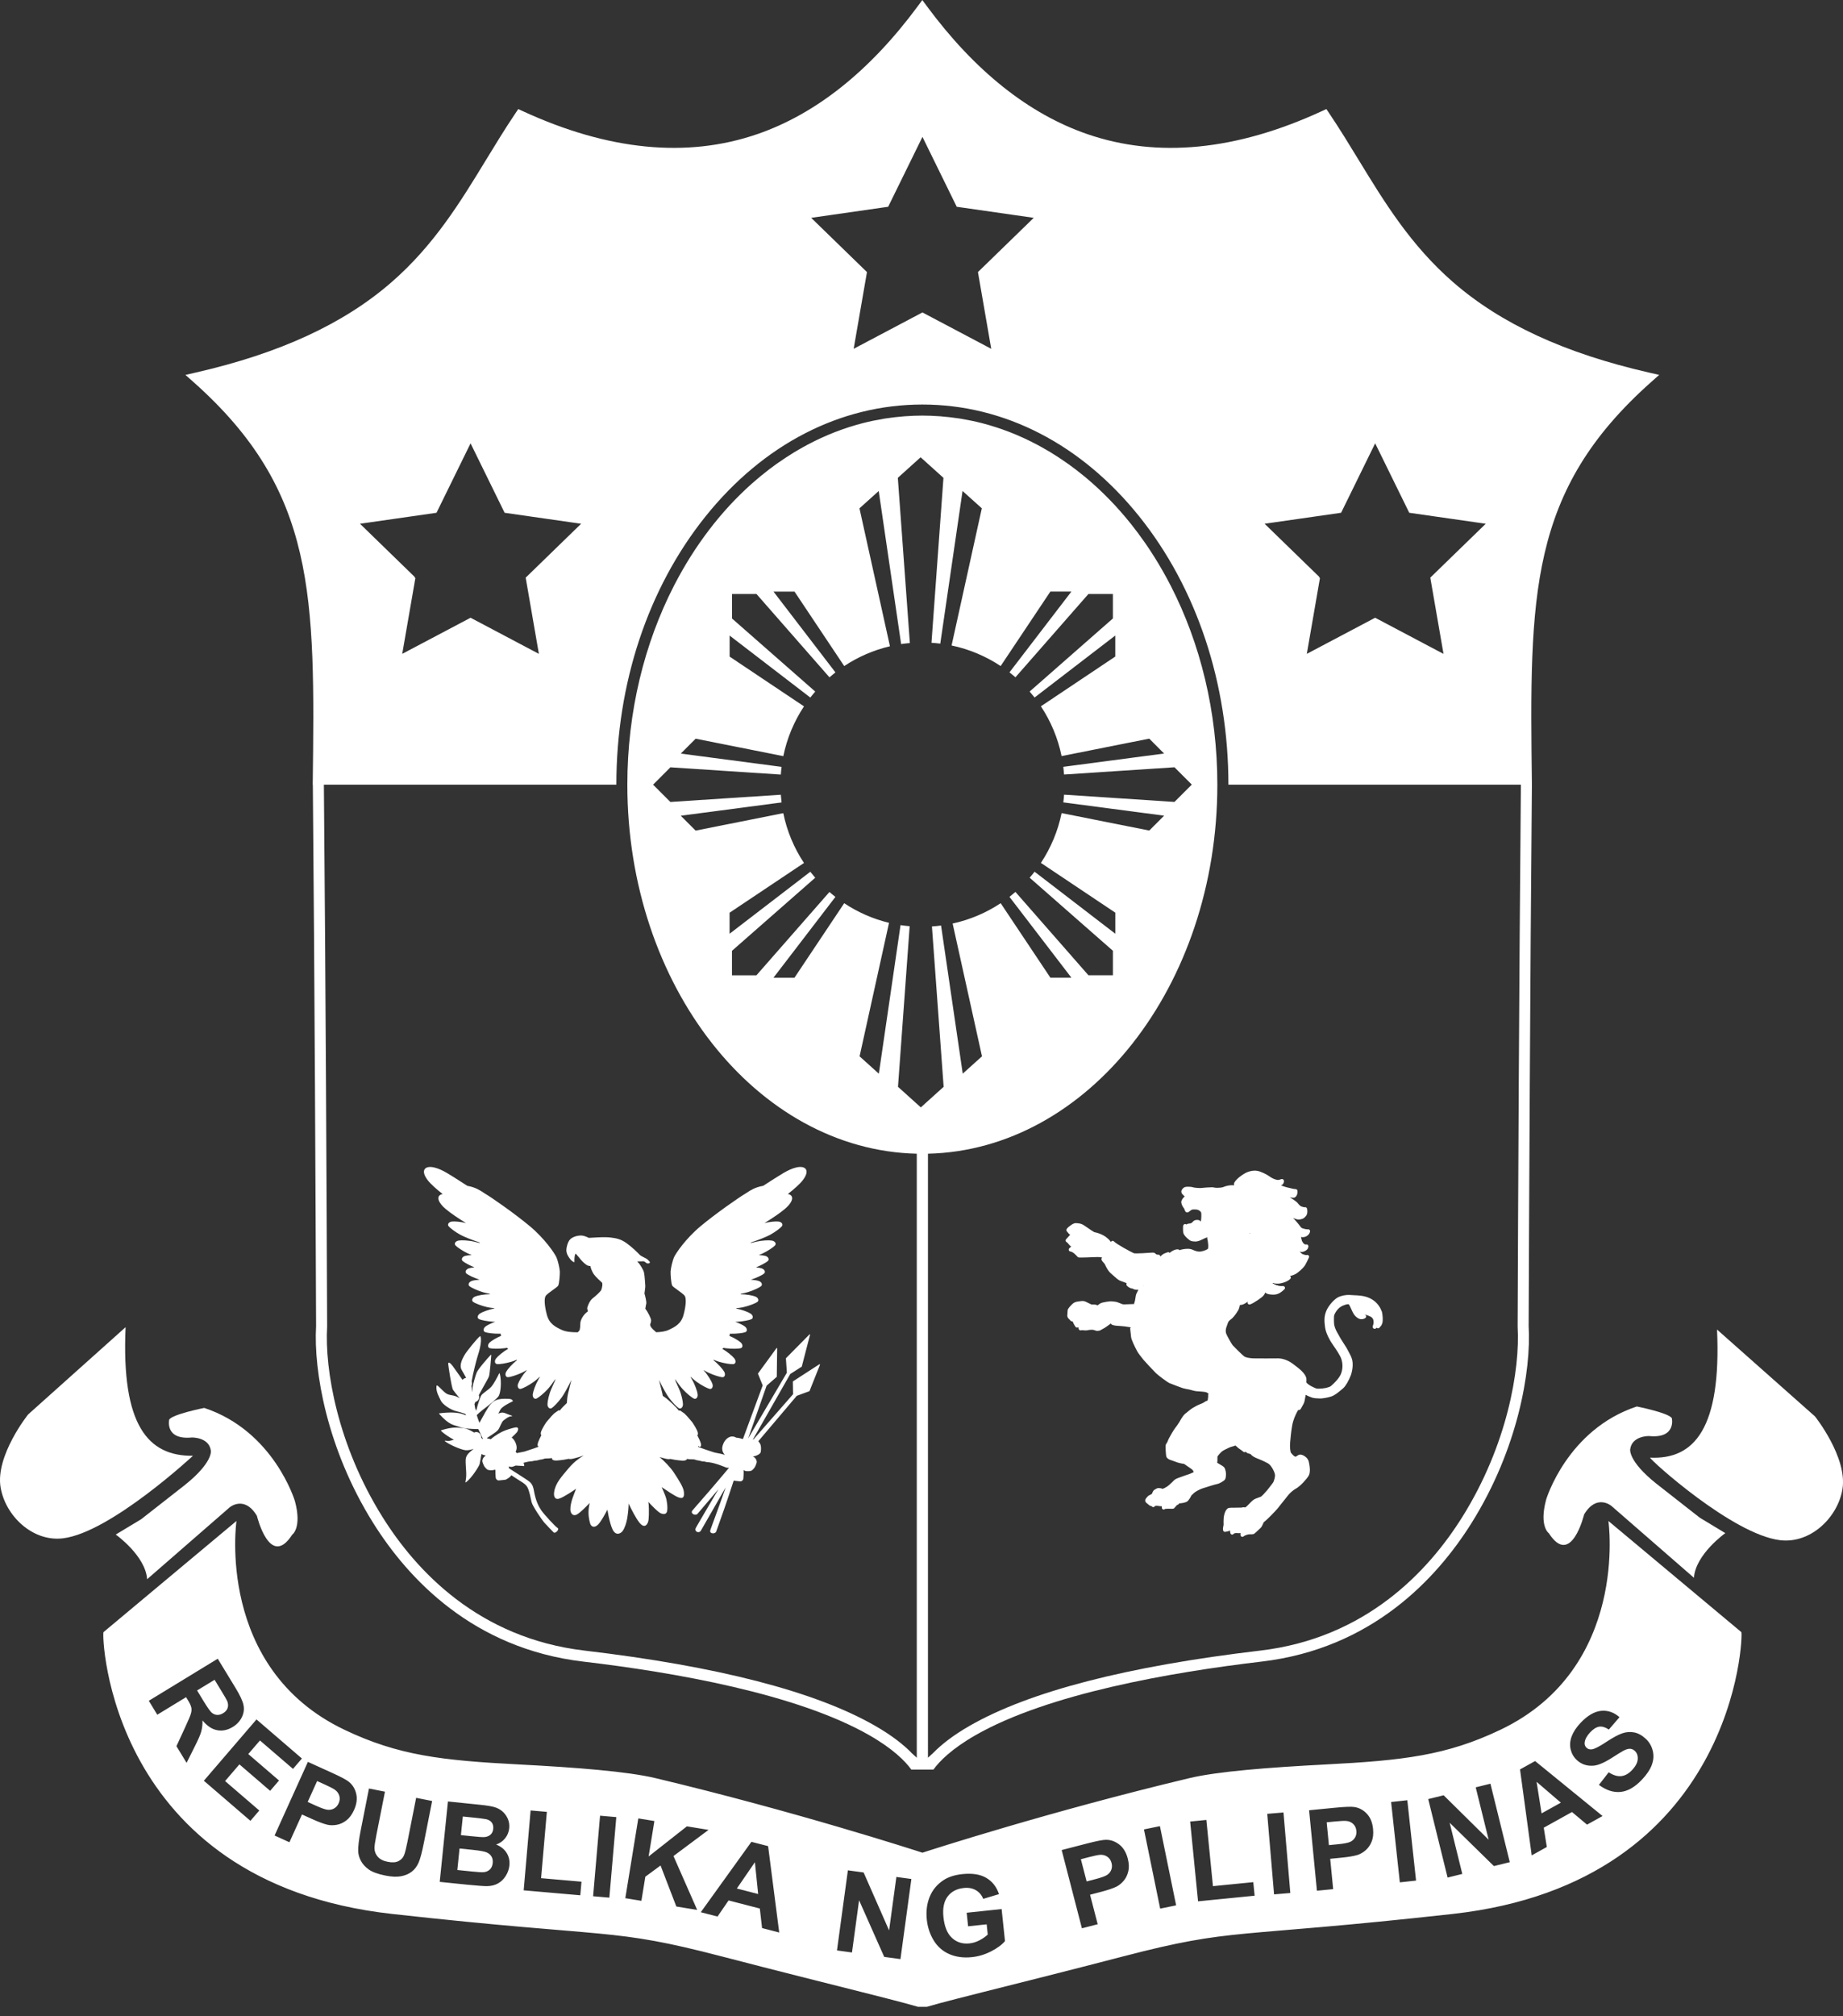 <svg width="160" height="175" viewBox="0 0 160 175" fill="none" xmlns="http://www.w3.org/2000/svg">
<rect x="0" y="0" width="160" height="175" fill="#333333" stroke="none"/>
<g clip-path="url(#clip0_11562_5548)">
<g clip-path="url(#clip1_11562_5548)">
<path d="M27.159 68.109C27.314 85.319 27.402 104.93 27.441 115.1C27.215 118.966 28.374 125.745 32.379 132.154C35.429 137.035 41.071 143.088 50.632 144.216C58.485 145.14 69.17 146.999 75.471 150.608C77.551 151.799 78.596 152.869 79.115 153.587V152.814V152.117C78.433 151.428 77.435 150.627 75.967 149.785C70.797 146.817 62.311 144.622 50.744 143.261C41.561 142.18 36.13 136.348 33.193 131.645C29.302 125.419 28.179 118.862 28.4 115.142V115.127V115.112C28.361 104.946 28.273 85.322 28.118 68.113C28.118 68.109 28.118 68.108 28.118 68.106H53.509C53.509 59.313 56.26 51.04 61.256 44.814C66.275 38.556 72.96 35.111 80.076 35.111C87.193 35.111 93.878 38.558 98.897 44.814C103.893 51.04 106.644 59.313 106.644 68.106H132.035C131.879 85.374 131.792 104.969 131.753 115.114V115.129V115.143C131.974 118.866 130.852 125.421 126.961 131.646C124.023 136.35 118.592 142.18 109.409 143.261C97.842 144.622 89.356 146.817 84.186 149.785C82.721 150.625 81.724 151.425 81.043 152.114V152.119L80.56 152.559V100.135C94.458 99.809 105.684 85.569 105.684 68.106C105.684 61.758 104.199 55.834 101.644 50.852C101.639 50.842 101.632 50.831 101.627 50.821C101.521 50.614 101.413 50.41 101.304 50.208C101.302 50.203 101.299 50.2 101.297 50.195C100.838 49.347 100.348 48.529 99.829 47.74C99.823 47.729 99.814 47.719 99.808 47.709C99.684 47.522 99.56 47.337 99.433 47.153C99.413 47.126 99.394 47.098 99.374 47.071C98.989 46.519 98.59 45.982 98.176 45.464C98.138 45.419 98.101 45.374 98.064 45.329C97.955 45.193 97.847 45.059 97.736 44.927C97.711 44.898 97.687 44.871 97.663 44.842C97.389 44.518 97.11 44.202 96.827 43.892C96.815 43.88 96.804 43.869 96.793 43.856C96.649 43.7 96.503 43.547 96.356 43.395C96.322 43.36 96.287 43.326 96.251 43.29C95.968 43.002 95.681 42.718 95.388 42.443C95.328 42.387 95.267 42.334 95.206 42.277C95.101 42.181 94.996 42.084 94.89 41.989C94.882 41.98 94.872 41.974 94.864 41.966C94.371 41.527 93.863 41.11 93.344 40.716C93.214 40.618 93.083 40.521 92.951 40.426C92.904 40.392 92.859 40.356 92.811 40.322C92.74 40.271 92.667 40.222 92.595 40.171C92.127 39.842 91.652 39.529 91.167 39.235C91.077 39.181 90.985 39.129 90.893 39.076C90.609 38.91 90.323 38.747 90.032 38.593C89.913 38.531 89.794 38.471 89.673 38.41C89.601 38.373 89.528 38.334 89.454 38.297C89.357 38.248 89.257 38.203 89.161 38.156C89.064 38.11 88.967 38.063 88.869 38.018C88.774 37.974 88.679 37.934 88.584 37.892C88.482 37.847 88.379 37.8 88.278 37.756C88.174 37.713 88.071 37.672 87.968 37.63C87.871 37.592 87.776 37.551 87.68 37.513C87.63 37.493 87.58 37.476 87.53 37.456C87.178 37.322 86.824 37.195 86.466 37.081C86.323 37.034 86.178 36.992 86.033 36.948C85.972 36.931 85.912 36.91 85.851 36.892C85.696 36.847 85.541 36.806 85.385 36.764C85.333 36.75 85.28 36.735 85.229 36.722C84.637 36.571 84.039 36.447 83.433 36.347C83.4 36.34 83.364 36.334 83.33 36.329C83.246 36.316 83.161 36.305 83.077 36.294C82.874 36.264 82.671 36.237 82.468 36.213C81.917 36.148 81.362 36.105 80.802 36.085C80.56 36.077 80.317 36.071 80.073 36.071C79.83 36.071 79.587 36.076 79.345 36.085C78.786 36.105 78.23 36.148 77.679 36.213C77.474 36.237 77.271 36.263 77.069 36.294C76.986 36.306 76.9 36.316 76.816 36.329C76.783 36.334 76.747 36.342 76.713 36.347C76.109 36.447 75.51 36.571 74.918 36.722C74.865 36.735 74.813 36.752 74.762 36.764C74.607 36.806 74.451 36.847 74.296 36.892C74.235 36.91 74.175 36.929 74.114 36.948C73.969 36.992 73.824 37.035 73.68 37.081C73.323 37.197 72.968 37.322 72.617 37.456C72.567 37.476 72.517 37.493 72.467 37.513C72.37 37.55 72.275 37.592 72.178 37.63C72.075 37.672 71.972 37.713 71.869 37.756C71.766 37.8 71.664 37.847 71.563 37.892C71.468 37.934 71.373 37.974 71.278 38.018C71.179 38.063 71.084 38.11 70.986 38.156C70.888 38.203 70.789 38.248 70.693 38.297C70.618 38.334 70.546 38.373 70.474 38.41C70.354 38.471 70.233 38.531 70.114 38.593C69.824 38.747 69.537 38.91 69.254 39.076C69.162 39.129 69.07 39.181 68.98 39.235C68.495 39.529 68.019 39.842 67.552 40.171C67.479 40.221 67.407 40.271 67.336 40.322C67.289 40.356 67.242 40.392 67.196 40.426C67.065 40.523 66.933 40.618 66.802 40.716C66.284 41.111 65.778 41.529 65.283 41.966C65.275 41.974 65.265 41.98 65.257 41.989C65.151 42.084 65.046 42.181 64.941 42.277C64.882 42.332 64.82 42.387 64.759 42.443C64.466 42.718 64.179 43.002 63.895 43.29C63.861 43.326 63.826 43.36 63.791 43.395C63.644 43.547 63.499 43.702 63.354 43.856C63.343 43.868 63.331 43.879 63.32 43.892C63.035 44.2 62.756 44.518 62.484 44.842C62.459 44.871 62.435 44.898 62.411 44.927C61.839 45.609 61.293 46.326 60.772 47.071C60.753 47.098 60.733 47.126 60.714 47.153C60.587 47.337 60.463 47.522 60.339 47.709C60.332 47.721 60.324 47.73 60.318 47.74C59.799 48.527 59.307 49.347 58.85 50.195C58.848 50.2 58.845 50.203 58.843 50.208C58.733 50.411 58.626 50.616 58.519 50.821C58.514 50.831 58.508 50.842 58.503 50.852C55.947 55.835 54.463 61.758 54.463 68.106C54.463 85.569 65.691 99.813 79.59 100.135V152.561L79.106 152.119V153.588H81.04V153.582C81.561 152.864 82.608 151.795 84.687 150.604C90.99 146.998 101.669 145.14 109.519 144.216C119.08 143.09 124.722 137.037 127.773 132.156C131.779 125.746 132.936 118.967 132.71 115.101C132.749 104.953 132.836 85.369 132.992 68.101C132.791 51.682 132.68 42.637 143.345 33.158L144.043 32.539L143.134 32.331C135.861 30.668 130.309 28.106 126.163 24.502C122.466 21.287 120.178 17.532 117.962 13.9C117.14 12.552 116.289 11.158 115.377 9.805L115.148 9.466L114.777 9.637C107.347 13.068 100.49 13.742 94.393 11.64C89.296 9.884 84.608 6.144 80.459 0.527L80.072 0.005L79.685 0.527C75.534 6.145 70.846 9.884 65.749 11.64C59.652 13.742 52.795 13.068 45.364 9.637L44.994 9.466L44.765 9.805C43.853 11.158 43.002 12.553 42.18 13.902C39.966 17.534 37.676 21.289 33.979 24.503C29.832 28.11 24.281 30.669 17.008 32.332L16.099 32.54L16.797 33.16C27.462 42.639 27.351 51.684 27.149 68.114L27.159 68.109ZM78.18 80.295L76.297 93.19L74.625 91.685L77.181 80.095C75.774 79.755 74.462 79.172 73.289 78.395L68.973 84.859H67.149L72.527 77.845C72.349 77.708 72.177 77.564 72.008 77.418L65.669 84.651H63.546V82.525L70.773 76.182C70.627 76.013 70.485 75.84 70.346 75.663L63.339 81.043V79.218L63.368 79.198L69.797 74.9C68.941 73.608 68.32 72.147 68.001 70.577L60.39 72.092L59.101 70.8L67.853 69.647C67.826 69.426 67.803 69.201 67.787 68.977L58.2 69.606L56.698 68.103L58.2 66.6H58.231L67.787 67.229C67.803 67.005 67.824 66.78 67.853 66.559L59.103 65.406L60.392 64.114L68.003 65.629C68.324 64.059 68.944 62.6 69.798 61.308L63.343 56.99V55.164L70.348 60.543C70.485 60.366 70.628 60.193 70.775 60.024L63.549 53.681V51.555H65.673L72.009 58.787C72.178 58.64 72.351 58.498 72.528 58.359L67.152 51.348H68.976L68.996 51.377L73.29 57.809C74.485 57.018 75.825 56.429 77.261 56.092L74.615 44.121L76.286 42.616L78.231 55.901C78.481 55.864 78.736 55.835 78.99 55.813L77.945 41.472L79.924 39.689L81.904 41.472V41.5L80.866 55.79C81.122 55.806 81.377 55.832 81.63 55.863L83.564 42.613L85.237 44.118L85.23 44.15L82.612 56.024C84.157 56.348 85.596 56.963 86.872 57.808L91.186 51.347H93.011L87.636 58.358C87.814 58.495 87.986 58.639 88.155 58.785L94.493 51.553H96.616V53.679L96.593 53.698L89.389 60.021C89.536 60.19 89.678 60.363 89.817 60.54L96.822 55.16V56.985L90.366 61.303C91.222 62.595 91.842 64.055 92.161 65.624L99.771 64.109L101.06 65.401L92.311 66.555C92.339 66.776 92.361 67 92.377 67.224L101.963 66.595L103.465 68.098L101.963 69.601H101.932L92.377 68.972C92.361 69.197 92.34 69.421 92.311 69.642L101.062 70.795L99.773 72.087L92.163 70.572C91.842 72.142 91.222 73.603 90.366 74.895L96.825 79.214V81.04L96.716 80.958L89.817 75.659C89.68 75.837 89.536 76.009 89.389 76.179L96.617 82.522V84.648H94.493L94.474 84.626L88.155 77.414C87.986 77.561 87.814 77.703 87.636 77.842L93.012 84.855H91.188L91.169 84.826L86.874 78.392C85.623 79.221 84.215 79.827 82.703 80.156L85.251 91.682L83.58 93.187L81.698 80.33C81.437 80.364 81.172 80.392 80.906 80.409L81.922 94.329L81.901 94.348L79.941 96.114L77.961 94.33V94.303L78.973 80.388C78.708 80.364 78.444 80.335 78.185 80.295H78.18ZM46.784 56.751L40.852 53.616L34.92 56.751L36.064 50.153L36.037 50.168L35.984 50.066L35.99 50.063L31.254 45.459L37.895 44.506L40.852 38.479L43.809 44.506L50.45 45.459L45.637 50.137L46.784 56.753V56.751ZM86.052 30.274L80.081 27.118L74.111 30.274L75.263 23.629L75.247 23.597L70.422 18.906L77.106 17.947L80.083 11.881L83.059 17.947L89.744 18.906L84.9 23.614L86.054 30.273L86.052 30.274ZM125.315 56.751L119.383 53.616L113.451 56.751L114.595 50.153L114.568 50.168L114.542 50.116L114.516 50.064L114.523 50.061L109.787 45.458L116.428 44.505L119.385 38.477L122.344 44.505L128.985 45.458L124.171 50.135L125.318 56.751H125.315Z" fill="white"/>
<path d="M29.064 155.332C28.924 155.233 28.621 155.079 28.155 154.867L27.531 154.585L26.711 156.398L27.417 156.719C27.924 156.949 28.279 157.07 28.482 157.08C28.683 157.091 28.866 157.048 29.027 156.949C29.188 156.851 29.312 156.708 29.397 156.519C29.502 156.287 29.521 156.064 29.454 155.851C29.386 155.638 29.256 155.466 29.064 155.333V155.332Z" fill="white"/>
<path d="M42.27 160.784C42.085 160.698 41.672 160.621 41.033 160.555L39.895 160.438L39.703 162.305L41.007 162.438C41.514 162.49 41.837 162.509 41.977 162.495C42.19 162.479 42.37 162.403 42.517 162.269C42.663 162.135 42.749 161.945 42.775 161.697C42.796 161.487 42.763 161.305 42.676 161.148C42.589 160.992 42.454 160.871 42.269 160.784H42.27Z" fill="white"/>
<path d="M117.472 158.301C117.308 158.151 117.108 158.065 116.876 158.046C116.705 158.03 116.365 158.047 115.857 158.097L115.176 158.164L115.369 160.146L116.139 160.07C116.695 160.017 117.063 159.943 117.241 159.852C117.42 159.762 117.557 159.631 117.648 159.467C117.738 159.301 117.775 159.115 117.754 158.909C117.73 158.654 117.635 158.452 117.469 158.302L117.472 158.301Z" fill="white"/>
<path d="M96.124 161.145C95.937 161.022 95.728 160.969 95.496 160.987C95.323 160.998 94.991 161.067 94.498 161.196L93.836 161.369L94.335 163.296L95.085 163.101C95.624 162.961 95.977 162.832 96.14 162.714C96.305 162.596 96.417 162.448 96.482 162.269C96.546 162.092 96.553 161.901 96.5 161.701C96.435 161.454 96.311 161.269 96.124 161.146V161.145Z" fill="white"/>
<path d="M63.968 163.913L65.819 164.39L65.536 161.629L63.968 163.913Z" fill="white"/>
<path d="M42.19 157.893C42.051 157.862 41.651 157.814 40.989 157.744L40.18 157.662L40.014 159.277L40.938 159.372C41.485 159.428 41.829 159.456 41.962 159.452C42.206 159.449 42.404 159.385 42.557 159.26C42.709 159.136 42.797 158.962 42.82 158.736C42.842 158.52 42.8 158.34 42.696 158.191C42.591 158.044 42.422 157.944 42.19 157.891V157.893Z" fill="white"/>
<path d="M139.634 132.011C139.634 132.011 141.472 144.782 130.266 150.13C125.586 152.364 121.813 152.798 115.077 153.145C110.099 153.404 105.69 153.751 103.268 154.328C91.172 157.211 80.769 160.578 80.081 160.803C79.393 160.578 68.991 157.211 56.895 154.328C54.473 153.751 50.063 153.406 45.086 153.145C38.349 152.798 34.578 152.364 29.897 150.13C18.69 144.782 20.529 132.011 20.529 132.011H20.528L8.987 141.656C8.807 141.759 9.369 163.365 34.029 166.117C53.358 168.261 52.934 167.272 62.635 169.799C72.17 172.282 79.828 174.09 80.08 174.328C80.33 174.09 87.989 172.283 97.525 169.799C107.226 167.274 106.8 168.262 126.131 166.117C150.789 163.365 151.351 141.759 151.172 141.656L139.632 132.011H139.634ZM17.474 150.278C17.395 150.561 17.211 150.986 16.921 151.561L16.199 153.004L15.318 151.557L16.088 149.888C16.363 149.293 16.528 148.903 16.579 148.714C16.631 148.525 16.641 148.354 16.607 148.198C16.575 148.041 16.473 147.825 16.304 147.548L16.154 147.303L13.654 148.827L12.918 147.617L18.903 143.966L20.453 146.511C20.843 147.151 21.074 147.649 21.142 148.004C21.211 148.361 21.161 148.709 20.992 149.051C20.823 149.393 20.561 149.672 20.209 149.888C19.759 150.162 19.308 150.256 18.855 150.17C18.402 150.085 17.977 149.803 17.58 149.324C17.587 149.678 17.551 149.996 17.472 150.277L17.474 150.278ZM22.511 157.14L21.741 158.036L17.698 154.557L22.268 149.236L26.21 152.628L25.436 153.528L22.568 151.061L21.554 152.24L24.223 154.536L23.453 155.433L20.784 153.136L19.54 154.585L22.51 157.14H22.511ZM30.733 157.103C30.556 157.495 30.335 157.793 30.073 157.996C29.81 158.199 29.533 158.327 29.244 158.38C28.956 158.433 28.688 158.433 28.439 158.38C28.103 158.301 27.644 158.13 27.059 157.865L26.218 157.485L25.127 159.896L23.838 159.311L26.73 152.92L28.799 153.859C29.584 154.215 30.081 154.478 30.289 154.651C30.611 154.912 30.824 155.261 30.925 155.693C31.027 156.127 30.962 156.596 30.732 157.106L30.733 157.103ZM36.801 159.93C36.638 160.756 36.485 161.333 36.343 161.659C36.201 161.985 36.005 162.246 35.757 162.441C35.508 162.636 35.202 162.77 34.836 162.843C34.471 162.915 34.016 162.898 33.473 162.79C32.815 162.659 32.334 162.485 32.024 162.267C31.715 162.048 31.486 161.798 31.336 161.517C31.186 161.235 31.107 160.956 31.098 160.677C31.085 160.264 31.154 159.674 31.307 158.903L32.032 155.232L33.42 155.506L32.683 159.233C32.567 159.825 32.508 160.212 32.508 160.395C32.511 160.688 32.608 160.943 32.798 161.157C32.988 161.372 33.276 161.519 33.665 161.595C34.059 161.672 34.372 161.651 34.604 161.528C34.836 161.407 34.996 161.233 35.083 161.006C35.17 160.778 35.267 160.393 35.374 159.849L36.127 156.041L37.516 156.315L36.802 159.93H36.801ZM44.223 161.912C44.191 162.23 44.085 162.53 43.907 162.815C43.729 163.101 43.503 163.319 43.229 163.472C42.955 163.625 42.63 163.703 42.251 163.706C42.014 163.706 41.445 163.665 40.547 163.578L38.174 163.335L38.888 156.356L41.676 156.643C42.227 156.699 42.636 156.765 42.904 156.84C43.169 156.914 43.403 157.035 43.601 157.203C43.801 157.37 43.959 157.583 44.077 157.841C44.194 158.099 44.238 158.378 44.207 158.68C44.173 159.007 44.056 159.298 43.851 159.553C43.647 159.807 43.387 159.988 43.073 160.093C43.485 160.261 43.79 160.506 43.988 160.827C44.186 161.149 44.264 161.511 44.223 161.914V161.912ZM50.379 164.498L45.463 164.069L46.065 157.136L47.475 157.259L46.974 163.014L50.481 163.319L50.378 164.496L50.379 164.498ZM52.901 164.704L51.491 164.582L52.094 157.591L53.504 157.714L52.901 164.704ZM58.717 165.474L57.346 161.914L56.025 162.886L55.683 164.98L54.286 164.751L55.414 157.827L56.811 158.054L56.31 161.13L59.633 158.515L61.512 158.822L58.468 161.093L60.526 165.769L58.717 165.474ZM66.159 167.344L65.964 165.648L63.251 164.946L62.292 166.344L60.838 165.969L65.234 159.859L66.683 160.233L67.648 167.73L66.158 167.344H66.159ZM78.17 170.038L76.763 169.846L74.581 164.93L73.964 169.464L72.662 169.285L73.609 162.333L74.975 162.519L77.186 167.549L77.819 162.907L79.121 163.085L78.173 170.036L78.17 170.038ZM86.047 169.362C85.511 169.638 84.955 169.807 84.381 169.867C83.651 169.944 83 169.857 82.424 169.609C81.851 169.361 81.396 168.965 81.064 168.425C80.732 167.885 80.531 167.28 80.46 166.611C80.384 165.885 80.468 165.222 80.713 164.625C80.958 164.028 81.358 163.548 81.912 163.185C82.334 162.906 82.879 162.732 83.544 162.661C84.41 162.569 85.106 162.68 85.63 162.991C86.155 163.303 86.521 163.772 86.727 164.399L85.358 164.809C85.224 164.477 85.009 164.225 84.718 164.056C84.426 163.886 84.076 163.822 83.672 163.865C83.056 163.93 82.589 164.177 82.267 164.606C81.944 165.035 81.823 165.633 81.906 166.401C81.993 167.23 82.242 167.832 82.653 168.206C83.064 168.582 83.569 168.738 84.163 168.675C84.458 168.644 84.748 168.556 85.032 168.407C85.316 168.261 85.556 168.093 85.751 167.906L85.657 167.02L84.046 167.19L83.922 166.014L86.956 165.694L87.248 168.474C86.984 168.79 86.582 169.086 86.046 169.364L86.047 169.362ZM97.951 162.425C97.874 162.749 97.739 163.022 97.549 163.244C97.357 163.467 97.149 163.636 96.922 163.751C96.611 163.901 96.147 164.056 95.526 164.217L94.633 164.449L95.296 167.011L93.926 167.365L92.169 160.574L94.368 160.004C95.201 159.788 95.753 159.682 96.023 159.683C96.438 159.683 96.82 159.822 97.172 160.095C97.523 160.369 97.768 160.775 97.908 161.315C98.016 161.732 98.031 162.103 97.953 162.425H97.951ZM100.72 165.656L99.313 158.782L100.699 158.498L102.106 165.372L100.719 165.656H100.72ZM104.009 165.024L103.323 158.099L104.731 157.959L105.302 163.707L108.804 163.359L108.92 164.535L104.009 165.024ZM110.608 164.42L110.015 157.43L111.425 157.311L112.019 164.301L110.608 164.42ZM119.075 159.851C118.948 160.159 118.772 160.407 118.55 160.598C118.326 160.788 118.094 160.922 117.852 160.999C117.522 161.099 117.038 161.18 116.4 161.241L115.482 161.332L115.738 163.965L114.329 164.103L113.649 157.119L115.91 156.898C116.768 156.814 117.328 156.795 117.596 156.84C118.005 156.906 118.363 157.101 118.666 157.425C118.971 157.749 119.15 158.19 119.203 158.746C119.245 159.175 119.203 159.543 119.075 159.851ZM121.527 163.378L120.769 156.403L122.176 156.249L122.935 163.224L121.528 163.377L121.527 163.378ZM129.694 161.965L125.853 158.203L126.949 162.645L125.673 162.961L123.992 156.149L125.33 155.819L129.238 159.678L128.114 155.13L129.391 154.814L131.072 161.625L129.692 161.965H129.694ZM137.78 158.369L136.472 157.272L134.021 158.633L134.288 160.307L132.975 161.036L131.961 153.575L133.27 152.848L139.126 157.619L137.779 158.367L137.78 158.369ZM143.406 153.175C143.25 153.59 142.963 154.019 142.546 154.462C141.938 155.107 141.321 155.462 140.697 155.527C140.074 155.591 139.443 155.388 138.81 154.917L139.658 153.824C140.051 154.08 140.414 154.191 140.746 154.156C141.077 154.12 141.39 153.946 141.685 153.632C141.998 153.299 142.164 152.983 142.181 152.683C142.199 152.383 142.115 152.143 141.927 151.967C141.806 151.853 141.671 151.791 141.519 151.783C141.368 151.774 141.177 151.828 140.949 151.946C140.794 152.027 140.46 152.232 139.948 152.561C139.29 152.983 138.757 153.212 138.348 153.248C137.772 153.296 137.282 153.13 136.878 152.749C136.618 152.504 136.444 152.201 136.357 151.84C136.27 151.478 136.298 151.104 136.441 150.714C136.585 150.325 136.841 149.935 137.21 149.541C137.814 148.901 138.409 148.551 138.994 148.491C139.579 148.433 140.114 148.616 140.597 149.041L139.672 150.114C139.369 149.911 139.09 149.827 138.839 149.864C138.588 149.901 138.325 150.064 138.051 150.354C137.769 150.654 137.609 150.946 137.572 151.232C137.548 151.416 137.603 151.569 137.735 151.695C137.856 151.809 138.008 151.854 138.19 151.833C138.422 151.806 138.833 151.598 139.422 151.207C140.012 150.819 140.484 150.562 140.837 150.441C141.19 150.32 141.54 150.295 141.888 150.367C142.235 150.438 142.57 150.627 142.892 150.93C143.184 151.206 143.382 151.546 143.483 151.949C143.585 152.353 143.559 152.762 143.403 153.175H143.406Z" fill="white"/>
<path d="M18.392 148.658C18.529 148.772 18.682 148.834 18.852 148.843C19.021 148.851 19.197 148.801 19.375 148.692C19.577 148.569 19.707 148.416 19.765 148.232C19.823 148.05 19.809 147.85 19.722 147.634C19.675 147.527 19.503 147.229 19.204 146.738L18.629 145.795L17.11 146.721L17.654 147.616C18.007 148.197 18.252 148.543 18.389 148.658H18.392Z" fill="white"/>
<path d="M135.505 156.459L133.399 154.652L133.832 157.388L135.505 156.459Z" fill="white"/>
<path d="M16.67 124.766C16.67 124.766 18.155 124.727 18.307 125.919C18.307 125.919 18.497 126.937 16.04 128.895L12.262 131.855L10.048 133.19C10.048 133.19 12.631 135.022 12.773 137.066L19.936 130.83C19.936 130.83 21.211 129.743 22.303 131.564C22.303 131.564 23.425 136.209 25.367 133.203C25.367 133.203 26.232 132.613 25.602 130.282C25.602 130.282 23.785 124.2 17.73 122.198C17.73 122.198 14.953 122.751 14.689 123.216C14.689 123.216 14.28 125 16.668 124.764L16.67 124.766Z" fill="white"/>
<path d="M10.904 115.189L2.437 122.77C2.437 122.77 -0.408 126.333 0.05 129.088C0.456 131.538 2.809 133.844 5.479 133.515C9.592 133.007 16.752 126.352 16.752 126.352C12.852 126.397 10.523 123.712 10.904 115.189Z" fill="white"/>
<path d="M134.229 130.156C133.598 132.487 134.464 133.077 134.464 133.077C136.406 136.084 137.527 131.439 137.527 131.439C138.62 129.618 139.895 130.705 139.895 130.705L147.058 136.94C147.2 134.897 149.783 133.065 149.783 133.065L147.569 131.729L143.791 128.769C141.334 126.811 141.524 125.794 141.524 125.794C141.675 124.602 143.161 124.64 143.161 124.64C145.549 124.876 145.14 123.092 145.14 123.092C144.876 122.627 142.099 122.074 142.099 122.074C136.045 124.077 134.227 130.158 134.227 130.158L134.229 130.156Z" fill="white"/>
<path d="M157.563 122.932L149.064 115.396C149.445 123.919 147.126 126.698 143.25 126.514C143.29 126.743 150.41 133.171 154.522 133.677C157.193 134.006 159.546 131.7 159.952 129.25C160.408 126.495 157.565 122.932 157.565 122.932H157.563Z" fill="white"/>
<path d="M119.942 113.801C119.825 113.432 119.527 113.05 119.18 112.824C118.792 112.571 118.424 112.496 118.147 112.461C117.944 112.433 117.747 112.425 117.572 112.419C117.464 112.414 117.362 112.409 117.28 112.401C117.238 112.396 117.172 112.392 117.084 112.392C116.811 112.392 116.526 112.446 116.258 112.55C115.872 112.7 115.322 113.313 115.127 113.813C114.926 114.33 114.979 114.748 115.034 115.188C115.101 115.737 115.49 116.375 115.567 116.498C115.611 116.566 115.677 116.662 115.752 116.772C115.989 117.117 116.347 117.638 116.45 117.956C116.597 118.408 116.574 118.901 116.386 119.309C116.218 119.674 115.778 120.103 115.546 120.298C115.401 120.421 114.914 120.529 114.505 120.529C114.437 120.529 114.376 120.525 114.323 120.521C114.196 120.506 113.554 120.211 113.411 119.985C113.411 119.971 113.411 119.932 113.414 119.9C113.416 119.862 113.419 119.819 113.421 119.764C113.424 119.624 113.395 119.442 113.155 119.154C112.935 118.893 112.613 118.65 112.185 118.333C111.716 117.99 111.206 117.898 111.002 117.898C110.99 117.898 110.979 117.898 110.969 117.898C110.897 117.901 110.462 117.904 109.912 117.904C109.363 117.904 108.907 117.901 108.802 117.898C108.531 117.888 108.181 117.832 108.038 117.74C107.869 117.633 107.126 116.883 107.015 116.761C106.936 116.672 106.491 115.896 106.439 115.717C106.385 115.525 106.423 115.332 106.465 115.203C106.491 115.124 106.536 114.99 106.61 114.792C106.634 114.725 106.705 114.617 106.899 114.479C106.989 114.414 107.227 114.177 107.485 113.74C107.558 113.617 107.619 113.425 107.638 113.264C107.64 113.264 107.643 113.264 107.645 113.264H107.671H107.69C107.714 113.264 107.742 113.264 107.774 113.256C107.982 113.214 108.144 113.108 108.341 112.964C108.338 112.971 108.333 112.979 108.33 112.985C108.298 113.043 108.304 113.113 108.344 113.164C108.375 113.203 108.422 113.224 108.47 113.224C108.486 113.224 108.501 113.222 108.517 113.217C108.828 113.125 109.569 112.601 109.68 112.461C109.729 112.401 109.801 112.309 109.845 112.18C109.935 112.285 110.11 112.324 110.112 112.324C110.254 112.353 110.394 112.367 110.526 112.367C110.646 112.367 110.753 112.354 110.831 112.333C111.037 112.275 111.205 112.19 111.506 111.9C111.556 111.851 111.569 111.777 111.54 111.716C111.513 111.659 111.456 111.622 111.393 111.622C111.387 111.622 111.382 111.622 111.376 111.622C111.353 111.624 111.326 111.625 111.295 111.625C111.206 111.625 111.105 111.614 111.018 111.596C110.994 111.592 110.966 111.582 110.942 111.575C110.915 111.567 110.889 111.559 110.871 111.554C110.86 111.551 110.847 111.551 110.836 111.551C110.829 111.551 110.823 111.551 110.816 111.551C110.802 111.537 110.784 111.527 110.763 111.519C110.637 111.472 110.544 111.427 110.467 111.372C110.494 111.372 110.521 111.364 110.546 111.35C110.57 111.372 110.599 111.387 110.633 111.392C110.733 111.406 110.824 111.414 110.911 111.414C110.963 111.414 111.011 111.413 111.066 111.406C111.234 111.39 111.772 111.263 112.022 110.99C112.062 110.945 112.075 110.882 112.054 110.824C112.041 110.79 112.019 110.763 111.99 110.745C112.18 110.719 112.334 110.645 112.418 110.604L112.441 110.595C112.662 110.492 113.145 110.067 113.301 109.809C113.38 109.68 113.529 109.379 113.635 109.146C113.664 109.082 113.648 109.006 113.596 108.959C113.566 108.932 113.527 108.919 113.488 108.919C113.466 108.919 113.443 108.924 113.422 108.933C113.421 108.933 113.417 108.933 113.416 108.933C113.322 108.933 113.13 108.872 113.06 108.84C113.031 108.827 112.953 108.751 112.906 108.708C112.879 108.682 112.853 108.656 112.826 108.634C112.894 108.651 112.953 108.659 113.008 108.659C113.116 108.659 113.187 108.627 113.243 108.603L113.266 108.593C113.462 108.509 113.569 108.375 113.59 108.187C113.596 108.135 113.577 108.084 113.537 108.048C113.506 108.021 113.469 108.008 113.429 108.008C113.416 108.008 113.404 108.008 113.392 108.013C113.38 108.016 113.369 108.016 113.358 108.016C113.293 108.016 113.229 107.974 113.187 107.937C113.156 107.911 113.105 107.85 113.026 107.703C113.019 107.68 113.006 107.627 112.997 107.582C112.977 107.501 112.96 107.427 112.942 107.358C112.985 107.374 113.034 107.38 113.089 107.38C113.213 107.38 113.345 107.338 113.388 107.316C113.479 107.269 113.69 107.135 113.732 106.884C113.741 106.829 113.72 106.774 113.68 106.737C113.649 106.709 113.612 106.695 113.572 106.695C113.558 106.695 113.543 106.696 113.529 106.701C113.529 106.701 113.524 106.701 113.519 106.701H113.516C113.366 106.701 113.056 106.619 112.997 106.572C112.932 106.521 112.903 106.479 112.865 106.422C112.847 106.395 112.828 106.367 112.805 106.338C112.736 106.248 112.499 105.964 112.412 105.874C112.367 105.817 112.305 105.763 112.247 105.714C112.355 105.753 112.481 105.798 112.544 105.817C112.61 105.837 112.679 105.846 112.75 105.846C112.894 105.846 113.021 105.806 113.103 105.772C113.106 105.772 113.111 105.769 113.114 105.767C113.235 105.708 113.334 105.598 113.395 105.517C113.52 105.351 113.519 105.035 113.462 104.88C113.446 104.838 113.414 104.804 113.372 104.787C113.353 104.779 113.332 104.775 113.311 104.775C113.295 104.775 113.277 104.779 113.263 104.784C113.232 104.784 113.158 104.771 112.977 104.713C112.884 104.682 112.749 104.542 112.665 104.425C112.565 104.288 112.08 103.977 111.98 103.919C112.102 103.942 112.207 103.958 112.278 103.958C112.302 103.958 112.321 103.956 112.341 103.953C112.347 103.953 112.354 103.95 112.362 103.948C112.6 103.867 112.67 103.54 112.639 103.345C112.628 103.267 112.562 103.209 112.483 103.208C112.339 103.204 112.162 103.161 111.99 103.117C111.907 103.096 111.83 103.077 111.756 103.063C111.67 103.045 111.546 103.003 111.416 102.959C111.35 102.937 111.279 102.913 111.21 102.89C111.268 102.869 111.321 102.834 111.363 102.787C111.435 102.706 111.472 102.601 111.466 102.488C111.463 102.437 111.435 102.39 111.392 102.363C111.363 102.343 111.327 102.334 111.29 102.334C111.243 102.334 111.203 102.35 111.16 102.366C111.105 102.387 111.037 102.413 110.95 102.413C110.905 102.413 110.857 102.404 110.808 102.39C110.803 102.39 110.799 102.387 110.792 102.387C110.639 102.356 110.433 102.253 110.305 102.169C110.289 102.158 110.27 102.145 110.251 102.132C110.093 102.025 109.827 101.845 109.377 101.682C109.248 101.635 109.111 101.609 108.971 101.604C108.97 101.604 108.968 101.604 108.966 101.604C108.965 101.604 108.963 101.604 108.96 101.604C108.949 101.604 108.939 101.604 108.928 101.604C108.615 101.604 108.36 101.708 108.252 101.751C108.24 101.756 108.23 101.761 108.223 101.763C108.112 101.803 107.634 102.084 107.366 102.374C107.2 102.554 107.087 102.693 107.134 102.843C107.137 102.854 107.142 102.866 107.147 102.877C107.089 102.872 107.031 102.869 106.973 102.869C106.784 102.869 106.493 102.9 106.162 103.042C106.067 103.072 105.943 103.088 105.708 103.096C105.688 103.096 105.669 103.096 105.651 103.096C105.535 103.096 105.466 103.084 105.398 103.069C105.361 103.063 105.327 103.056 105.292 103.051C105.278 103.05 105.253 103.048 105.221 103.048C105.029 103.048 104.443 103.085 104.309 103.108C104.298 103.109 104.264 103.114 104.182 103.114C103.954 103.114 103.653 103.08 103.585 103.053C103.479 103.011 103.25 103 103.144 103C103.031 103 102.944 103.009 102.884 103.027C102.723 103.077 102.591 103.24 102.564 103.361C102.548 103.434 102.546 103.577 102.736 103.73C102.752 103.743 102.762 103.758 102.776 103.777C102.793 103.8 102.815 103.83 102.849 103.856C102.718 103.938 102.588 104.137 102.559 104.263C102.52 104.435 102.651 104.696 102.73 104.796C102.791 104.871 102.812 104.904 102.849 105.013C102.878 105.1 102.923 105.232 103.067 105.232C103.116 105.232 103.155 105.213 103.181 105.198C103.187 105.195 103.192 105.192 103.197 105.187L103.223 105.167C103.358 105.063 103.442 105.003 103.473 104.992C103.492 104.985 103.579 104.971 103.703 104.971C103.774 104.971 103.845 104.975 103.911 104.985C104.093 105.013 104.224 105.143 104.269 105.225C104.317 105.322 104.29 105.822 104.262 105.946C104.257 105.971 104.246 106.001 104.228 106.038C104.209 105.966 104.143 105.88 103.938 105.88C103.888 105.88 103.766 105.885 103.679 105.937C103.613 105.972 103.571 106.019 103.534 106.061C103.471 106.13 103.418 106.192 103.202 106.201C103.199 106.201 103.194 106.201 103.191 106.201C103.097 106.213 103.038 106.245 103 106.28C102.962 106.246 102.918 106.238 102.889 106.238C102.872 106.238 102.72 106.245 102.707 106.445C102.707 106.45 102.686 106.887 102.736 107.035C102.797 107.214 102.973 107.413 103.276 107.64C103.379 107.717 103.532 107.753 103.758 107.753C103.784 107.753 103.811 107.753 103.84 107.753C103.846 107.753 103.851 107.753 103.858 107.753C104.1 107.717 104.277 107.629 104.433 107.55C104.499 107.516 104.562 107.485 104.623 107.461L104.655 107.448C104.754 107.409 104.783 107.4 104.815 107.398C104.809 107.445 104.802 107.496 104.815 107.551C104.817 107.559 104.82 107.567 104.821 107.574C104.852 107.654 104.857 107.717 104.86 107.774C104.862 107.804 104.865 107.835 104.87 107.866C104.904 108.034 104.899 108.303 104.87 108.375C104.836 108.445 104.519 108.582 104.232 108.625C104.199 108.63 104.167 108.632 104.132 108.632C103.963 108.632 103.759 108.575 103.508 108.459C103.405 108.413 103.27 108.388 103.105 108.388C102.831 108.388 102.528 108.454 102.398 108.508C102.372 108.469 102.332 108.443 102.283 108.438C102.264 108.437 102.245 108.435 102.224 108.435C101.995 108.435 101.726 108.579 101.545 108.742C101.545 108.742 101.542 108.738 101.542 108.737C101.511 108.7 101.465 108.68 101.42 108.68C101.399 108.68 101.376 108.685 101.355 108.693C101.341 108.7 101.318 108.706 101.292 108.716C101.187 108.751 101.028 108.803 100.893 108.911C100.839 108.954 100.783 109.011 100.731 109.071C100.735 109.032 100.723 108.995 100.701 108.963C100.67 108.921 100.622 108.896 100.57 108.896H100.541H100.507C100.495 108.896 100.483 108.896 100.474 108.896C100.459 108.893 100.411 108.877 100.385 108.867C100.375 108.864 100.366 108.861 100.358 108.858C100.32 108.803 100.248 108.725 100.098 108.717C100.092 108.717 100.082 108.717 100.071 108.717C100.006 108.717 99.874 108.727 99.692 108.74C99.4 108.761 98.999 108.788 98.707 108.788C98.562 108.788 98.483 108.782 98.438 108.774C98.153 108.645 96.935 107.99 96.709 107.748C96.678 107.716 96.635 107.696 96.591 107.696C96.575 107.696 96.559 107.698 96.543 107.704C96.498 107.719 96.461 107.753 96.443 107.795C96.372 107.684 96.3 107.613 96.2 107.519C95.989 107.321 95.607 107.063 94.993 106.94C94.803 106.832 94.614 106.698 94.445 106.58C94.192 106.401 93.973 106.246 93.792 106.206L93.766 106.201C93.692 106.187 93.555 106.159 93.402 106.159C93.399 106.159 93.394 106.159 93.391 106.159C93.194 106.164 93.025 106.295 92.888 106.4L92.862 106.419L92.837 106.438C92.758 106.498 92.683 106.554 92.605 106.675C92.563 106.74 92.571 106.824 92.626 106.879C92.653 106.906 92.68 106.943 92.706 106.977C92.761 107.05 92.82 107.129 92.909 107.159C92.874 107.198 92.833 107.246 92.783 107.303C92.703 107.396 92.611 107.501 92.564 107.543C92.526 107.577 92.506 107.629 92.511 107.68C92.516 107.732 92.546 107.779 92.592 107.803C92.662 107.843 92.714 107.908 92.769 107.977C92.833 108.058 92.898 108.142 92.999 108.188C92.94 108.235 92.899 108.275 92.869 108.308C92.858 108.321 92.846 108.332 92.837 108.34C92.788 108.382 92.77 108.448 92.788 108.509C92.808 108.571 92.861 108.614 92.924 108.622C93.156 108.65 93.423 108.946 93.552 109.088C93.581 109.121 93.621 109.14 93.665 109.142C93.742 109.145 93.821 109.146 93.905 109.146C94.168 109.146 94.455 109.133 94.709 109.122C94.922 109.113 95.125 109.103 95.278 109.103C95.378 109.103 95.451 109.106 95.494 109.114C95.497 109.114 95.502 109.114 95.507 109.116C95.573 109.122 95.636 109.135 95.692 109.15C95.686 109.154 95.679 109.159 95.673 109.166C95.628 109.208 95.61 109.271 95.628 109.329C95.658 109.429 95.739 109.519 95.818 109.604C95.852 109.642 95.905 109.7 95.915 109.722C95.916 109.727 96.158 110.287 96.429 110.511C96.49 110.563 96.566 110.63 96.646 110.703C96.848 110.883 97.054 111.071 97.201 111.14C97.284 111.179 97.386 111.214 97.492 111.251C97.608 111.292 97.74 111.337 97.816 111.38C97.8 111.403 97.789 111.43 97.787 111.459C97.782 111.506 97.799 111.553 97.831 111.587C97.929 111.692 98.09 111.827 98.359 111.848C98.411 111.909 98.501 111.922 98.59 111.935C98.644 111.945 98.69 111.948 98.731 111.948C98.765 111.948 98.798 111.945 98.831 111.94C98.804 111.992 98.777 112.05 98.749 112.104C98.719 112.167 98.69 112.225 98.667 112.266C98.617 112.356 98.598 112.487 98.575 112.638C98.554 112.782 98.53 112.943 98.48 113.064C98.478 113.069 98.477 113.074 98.475 113.079C98.475 113.079 98.466 113.111 98.461 113.127C98.456 113.148 98.454 113.169 98.458 113.188C98.427 113.188 98.398 113.188 98.375 113.185C98.369 113.185 98.359 113.185 98.348 113.185C98.301 113.185 98.209 113.19 98.093 113.195C97.94 113.203 97.75 113.211 97.626 113.211H97.589C97.452 113.208 97.397 113.183 97.328 113.151C97.305 113.14 97.281 113.13 97.257 113.121C97.067 113.04 96.973 113.003 96.772 112.975C96.651 112.961 96.551 112.948 96.445 112.948C96.404 112.948 96.364 112.95 96.324 112.953C96.174 112.966 95.918 113.006 95.72 113.054C95.534 113.1 95.423 113.19 95.343 113.256C95.325 113.271 95.307 113.285 95.289 113.298C95.289 113.298 95.288 113.298 95.286 113.3C95.28 113.296 95.273 113.293 95.267 113.29C95.251 113.283 95.234 113.275 95.215 113.267C95.122 113.227 95.004 113.224 94.891 113.224H94.861H94.833C94.791 113.224 94.764 113.224 94.754 113.221C94.72 113.209 94.546 113.124 94.432 113.067C94.364 113.033 94.298 113.001 94.243 112.975C94.161 112.937 94.078 112.919 93.981 112.919C93.897 112.919 93.81 112.932 93.708 112.948C93.652 112.956 93.591 112.966 93.52 112.974C93.515 112.974 93.512 112.974 93.507 112.975C93.26 113.025 93.17 113.113 93.082 113.195C93.07 113.204 93.059 113.216 93.048 113.227C92.933 113.332 92.793 113.496 92.733 113.595C92.682 113.68 92.675 113.803 92.672 113.966C92.672 114.006 92.671 114.059 92.667 114.08C92.638 114.196 92.667 114.325 92.742 114.419C92.753 114.432 92.766 114.445 92.78 114.454C92.796 114.464 92.827 114.501 92.854 114.533C92.882 114.566 92.914 114.603 92.953 114.642C92.983 114.672 93.025 114.688 93.067 114.688C93.085 114.688 93.101 114.685 93.119 114.68C93.175 114.85 93.307 115.072 93.368 115.159C93.399 115.201 93.449 115.225 93.499 115.225C93.513 115.225 93.528 115.224 93.542 115.219C93.567 115.213 93.588 115.201 93.605 115.185C93.618 115.263 93.639 115.332 93.662 115.379C93.689 115.435 93.747 115.469 93.807 115.469C93.824 115.469 93.844 115.466 93.862 115.459C93.862 115.459 93.881 115.453 93.941 115.453C93.989 115.453 94.042 115.458 94.084 115.461C94.105 115.462 94.124 115.464 94.139 115.464C94.166 115.471 94.198 115.474 94.235 115.474C94.343 115.474 94.484 115.448 94.561 115.429C94.65 115.417 94.719 115.413 94.777 115.413C94.883 115.413 94.962 115.429 95.088 115.475C95.136 115.5 95.196 115.513 95.262 115.513C95.392 115.513 95.513 115.467 95.526 115.463C95.571 115.445 95.613 115.417 95.647 115.395C95.657 115.388 95.666 115.382 95.674 115.377C95.763 115.342 96.032 115.172 96.114 115.108C96.189 115.05 96.321 114.95 96.445 114.867C96.456 114.914 96.488 114.953 96.532 114.975C96.579 114.998 96.659 115.022 96.762 115.045C96.823 115.058 96.983 115.069 97.241 115.088C97.388 115.098 97.587 115.113 97.624 115.121C97.666 115.129 97.75 115.14 97.845 115.153C97.942 115.166 98.103 115.188 98.135 115.198C98.145 115.201 98.155 115.203 98.164 115.206C98.164 115.206 98.164 115.206 98.163 115.208C98.127 115.243 98.111 115.292 98.118 115.342C98.148 115.585 98.187 115.945 98.193 116.029C98.203 116.169 98.29 116.375 98.385 116.592C98.467 116.779 98.633 117.112 98.74 117.306C98.835 117.477 99.067 117.766 99.205 117.938C99.239 117.98 99.267 118.014 99.284 118.037C99.379 118.159 100.172 119.003 100.356 119.183C100.551 119.374 101.342 119.964 101.524 120.045C101.661 120.104 102.62 120.467 102.678 120.482C102.881 120.532 103.139 120.593 103.236 120.601C103.265 120.603 103.344 120.627 103.415 120.646C103.54 120.683 103.697 120.729 103.842 120.745C103.916 120.753 104.011 120.759 104.111 120.766C104.317 120.78 104.573 120.798 104.705 120.837C104.781 120.859 104.802 120.88 104.81 120.888C104.823 120.901 104.839 120.912 104.855 120.921C104.881 120.933 104.907 120.945 104.931 120.958C104.931 120.958 104.931 120.958 104.929 120.959C104.892 120.995 104.875 121.046 104.883 121.096C104.896 121.19 104.878 121.309 104.862 121.424C104.855 121.466 104.849 121.508 104.844 121.551C104.825 121.559 104.802 121.569 104.784 121.575C104.709 121.606 104.623 121.64 104.556 121.696C104.48 121.761 104.217 121.864 104.091 121.914L104.045 121.933C103.94 121.975 103.793 122.061 103.676 122.129C103.614 122.164 103.558 122.196 103.531 122.209C103.465 122.242 103.31 122.361 102.941 122.666C102.905 122.695 102.88 122.717 102.868 122.725C102.776 122.8 102.61 123.027 102.535 123.164C102.457 123.308 102.301 123.572 102.212 123.687C102.18 123.729 101.897 124.1 101.766 124.335C101.742 124.38 101.71 124.433 101.677 124.491C101.558 124.698 101.424 124.93 101.381 125.071C101.357 125.146 101.315 125.212 101.276 125.269C101.242 125.321 101.213 125.366 101.199 125.417C101.178 125.495 101.202 126.325 101.266 126.453C101.316 126.554 101.378 126.593 101.432 126.629C101.442 126.635 101.452 126.641 101.463 126.65C101.513 126.683 101.603 126.716 101.814 126.785C101.918 126.819 102.045 126.861 102.085 126.882C102.212 126.946 102.591 127.032 102.796 127.056C102.818 127.072 102.849 127.091 102.884 127.116C103.023 127.209 103.233 127.353 103.421 127.488C103.585 127.606 103.613 127.691 103.621 127.787C103.614 127.788 103.608 127.79 103.603 127.791C103.576 127.8 103.553 127.806 103.539 127.812C103.506 127.827 103.5 127.83 103.432 127.862L103.373 127.891C103.31 127.922 103.112 127.987 102.981 128.029C102.831 128.077 102.78 128.095 102.751 128.109C102.735 128.117 102.646 128.148 102.573 128.174C102.359 128.25 102.188 128.311 102.108 128.353C101.964 128.427 101.868 128.525 101.766 128.638C101.682 128.73 101.416 128.967 101.32 129.024C101.3 129.035 101.281 129.046 101.26 129.059C101.176 129.111 101.071 129.175 100.994 129.193C100.97 129.2 100.949 129.209 100.93 129.225C100.93 129.225 100.926 129.229 100.925 129.229C100.917 129.222 100.907 129.217 100.897 129.212C100.789 129.162 100.657 129.156 100.59 129.156C100.567 129.156 100.535 129.156 100.509 129.161C100.454 129.169 100.401 129.2 100.317 129.25C100.288 129.267 100.256 129.287 100.238 129.295C100.146 129.337 100.088 129.446 100.005 129.646C100.003 129.65 100.001 129.654 100 129.658C99.968 129.682 99.889 129.73 99.816 129.758C99.679 129.811 99.595 129.917 99.528 130.004L99.502 130.037C99.392 130.174 99.399 130.327 99.52 130.437C99.71 130.608 99.84 130.701 99.908 130.714C99.918 130.716 99.929 130.717 99.939 130.717C99.95 130.717 99.963 130.717 99.974 130.714C100 130.767 100.051 130.803 100.111 130.806C100.114 130.806 100.116 130.806 100.119 130.806C100.18 130.806 100.235 130.772 100.262 130.717C100.277 130.709 100.322 130.693 100.412 130.693C100.438 130.693 100.459 130.693 100.472 130.695C100.49 130.695 100.525 130.701 100.569 130.708C100.685 130.724 100.777 130.735 100.843 130.735C100.849 130.735 100.856 130.735 100.862 130.735C100.86 130.783 100.862 130.83 100.865 130.874C100.872 130.937 100.915 130.99 100.975 131.009C100.991 131.014 101.009 131.017 101.025 131.017C101.065 131.017 101.105 131.001 101.136 130.972C101.15 130.966 101.208 130.946 101.397 130.946C101.46 130.946 101.524 130.948 101.586 130.95C101.64 130.951 101.69 130.953 101.734 130.953C101.782 130.953 101.816 130.951 101.845 130.946C101.882 130.941 101.918 130.922 101.942 130.895C101.971 130.862 102.006 130.822 102.042 130.782C102.093 130.722 102.158 130.648 102.187 130.621C102.191 130.621 102.196 130.619 102.201 130.617C102.235 130.609 102.317 130.59 102.357 130.506L102.366 130.488C102.366 130.488 102.366 130.488 102.366 130.487C102.374 130.485 102.388 130.48 102.415 130.48C102.588 130.475 102.918 130.417 103.06 130.322C103.21 130.222 103.402 129.872 103.428 129.796C103.431 129.793 103.45 129.775 103.466 129.762C103.502 129.732 103.552 129.688 103.614 129.619C103.721 129.501 104.141 129.262 104.364 129.193L104.499 129.15C104.794 129.056 105.484 128.835 105.648 128.808C105.904 128.764 106.217 128.538 106.286 128.479C106.404 128.379 106.418 128.206 106.43 128.067C106.431 128.046 106.433 128.027 106.435 128.008C106.451 127.866 106.393 127.521 106.291 127.377C106.228 127.288 106.075 127.191 105.795 127.033C105.746 127.006 105.706 126.983 105.688 126.972C105.672 126.961 105.668 126.943 105.672 126.93C105.692 126.866 105.692 126.771 105.69 126.619C105.69 126.553 105.687 126.456 105.692 126.422C105.724 126.353 105.925 126.117 106.072 125.987C106.175 125.895 106.452 125.766 106.617 125.688C106.667 125.664 106.71 125.645 106.741 125.629C106.823 125.587 107.07 125.524 107.152 125.503C107.184 125.495 107.213 125.475 107.234 125.451C107.276 125.491 107.311 125.514 107.339 125.533C107.368 125.553 107.381 125.562 107.4 125.585C107.45 125.648 107.535 125.706 107.653 125.788C107.745 125.851 107.848 125.924 107.94 126.003C107.969 126.029 108.006 126.041 108.045 126.041C108.059 126.041 108.075 126.04 108.09 126.035C108.112 126.029 108.133 126.017 108.151 126.001C108.177 126.029 108.199 126.051 108.217 126.069C108.272 126.124 108.359 126.151 108.57 126.208C108.708 126.395 108.99 126.521 109.116 126.569C109.256 126.624 109.738 126.816 110.096 127.021C110.37 127.177 110.662 127.769 110.687 127.993C110.71 128.185 110.615 128.477 110.555 128.621C110.517 128.706 110.173 129.133 110.062 129.275L109.996 129.358C109.859 129.53 109.55 129.858 109.463 129.903C109.429 129.921 109.363 129.943 109.292 129.967C109.124 130.025 108.915 130.096 108.775 130.209C108.675 130.29 108.562 130.406 108.454 130.519C108.359 130.617 108.26 130.721 108.186 130.78C108.148 130.811 108.117 130.83 108.096 130.841C108.059 130.825 108.019 130.817 107.972 130.817C107.903 130.817 107.833 130.835 107.782 130.848H107.775C107.725 130.854 107.508 130.856 107.332 130.856C106.907 130.856 106.754 130.861 106.692 130.875C106.514 130.917 106.427 131.091 106.375 131.195C106.32 131.306 106.253 131.535 106.233 131.756C106.214 131.966 106.219 132.182 106.227 132.325C106.227 132.346 106.215 132.403 106.206 132.446C106.18 132.562 106.149 132.708 106.191 132.845C106.204 132.888 106.236 132.925 106.278 132.945C106.299 132.954 106.322 132.959 106.344 132.959C106.367 132.959 106.389 132.954 106.41 132.945C106.418 132.943 106.46 132.935 106.488 132.93C106.599 132.911 106.683 132.893 106.742 132.851C106.755 132.843 106.767 132.833 106.776 132.824C106.784 132.917 106.797 133.006 106.82 133.079C106.837 133.14 106.891 133.183 106.954 133.191C106.96 133.191 106.966 133.191 106.973 133.191C107.029 133.191 107.082 133.162 107.111 133.112C107.124 133.096 107.198 133.064 107.3 133.059C107.306 133.059 107.313 133.059 107.319 133.059C107.348 133.059 107.384 133.061 107.421 133.064C107.466 133.067 107.511 133.069 107.553 133.069C107.598 133.069 107.648 133.066 107.693 133.053C107.692 133.119 107.692 133.182 107.695 133.24C107.7 133.304 107.742 133.359 107.801 133.38C107.819 133.387 107.837 133.39 107.856 133.39C107.899 133.39 107.943 133.372 107.974 133.338C108.025 133.283 108.293 133.183 108.417 133.172C108.439 133.17 108.465 133.169 108.491 133.169C108.513 133.169 108.536 133.169 108.559 133.169C108.583 133.169 108.607 133.169 108.63 133.169C108.739 133.169 108.826 133.159 108.895 133.112C108.95 133.077 109.087 132.948 109.337 132.711C109.389 132.662 109.429 132.624 109.445 132.608C109.527 132.532 109.603 132.372 109.716 132.117C110.004 131.901 110.718 131.162 110.91 130.932C111.008 130.812 111.198 130.572 111.382 130.338C111.59 130.075 111.804 129.801 111.873 129.724C112.027 129.551 112.278 129.321 112.525 129.19C112.839 129.024 113.419 128.411 113.606 128.093C113.749 127.85 113.753 127.43 113.616 126.845C113.54 126.521 113.161 126.279 112.932 126.254C112.916 126.253 112.9 126.251 112.886 126.251C112.758 126.251 112.678 126.309 112.613 126.356C112.573 126.385 112.536 126.412 112.479 126.432C112.478 126.432 112.475 126.432 112.47 126.432C112.449 126.432 112.336 126.417 112.091 126.116C112.007 126.011 111.965 125.54 112.007 125.146C112.012 125.096 112.019 125.03 112.027 124.953C112.064 124.553 112.133 123.809 112.265 123.366C112.394 122.932 112.592 122.558 112.699 122.38C112.713 122.383 112.729 122.387 112.745 122.387C112.808 122.387 112.866 122.356 112.916 122.296C112.929 122.282 112.939 122.264 112.945 122.245C112.953 122.224 112.994 122.156 113.023 122.106C113.111 121.958 113.221 121.772 113.255 121.601C113.269 121.522 113.287 121.43 113.305 121.332C113.321 121.24 113.338 121.148 113.354 121.061C113.57 121.183 113.814 121.271 113.925 121.309C114.054 121.356 114.404 121.38 114.597 121.38C114.65 121.38 114.697 121.379 114.734 121.375C115.032 121.348 115.382 121.269 115.562 121.208C115.857 121.122 116.208 120.833 116.515 120.569C116.557 120.533 116.592 120.503 116.616 120.482C116.803 120.33 117.095 119.832 117.28 119.348C117.465 118.792 117.456 118.3 117.388 118.021C117.325 117.766 117.196 117.532 117.071 117.306C117.019 117.214 116.968 117.119 116.919 117.022C116.919 117.019 116.916 117.017 116.916 117.014C116.882 116.954 116.776 116.788 116.65 116.595C116.537 116.419 116.421 116.238 116.378 116.164C116.325 116.058 116.262 115.951 116.202 115.848C116.051 115.588 115.894 115.321 115.831 114.995C115.801 114.837 115.789 114.237 115.835 114.13C115.996 113.75 116.229 113.49 116.549 113.335C116.661 113.282 116.895 113.196 117.037 113.196C117.066 113.196 117.08 113.2 117.085 113.201C117.085 113.201 117.087 113.203 117.088 113.204C117.145 113.253 117.232 113.448 117.303 113.606C117.369 113.753 117.436 113.904 117.514 114.032C117.577 114.14 117.76 114.374 118.007 114.463C118.063 114.487 118.129 114.498 118.199 114.498C118.328 114.498 118.449 114.458 118.542 114.385C118.594 114.345 118.614 114.279 118.598 114.217C118.582 114.154 118.529 114.108 118.466 114.1C118.445 114.096 118.426 114.092 118.407 114.087C118.442 114.088 118.479 114.095 118.523 114.104C118.653 114.135 119.004 114.258 119.087 114.343C119.191 114.453 119.241 114.514 119.249 114.74C119.254 114.869 119.225 114.951 119.201 115.019C119.182 115.075 119.161 115.135 119.175 115.201C119.193 115.28 119.261 115.335 119.341 115.335C119.411 115.335 119.462 115.296 119.515 115.233C119.531 115.253 119.554 115.267 119.578 115.277C119.598 115.283 119.617 115.287 119.635 115.287C119.686 115.287 119.736 115.262 119.767 115.217C119.791 115.183 119.809 115.166 119.831 115.143C119.844 115.13 119.859 115.117 119.873 115.101C119.942 115.025 120.004 114.871 120.025 114.761C120.049 114.633 120.063 114.145 119.952 113.793L119.942 113.801ZM108.542 107.045C108.523 107.05 108.502 107.056 108.48 107.063C108.48 107.063 108.48 107.061 108.48 107.059C108.476 107.048 108.473 107.037 108.468 107.025C108.493 107.03 108.517 107.037 108.542 107.043V107.045ZM99.283 111.58C99.283 111.58 99.268 111.58 99.26 111.579C99.267 111.567 99.275 111.554 99.283 111.54C99.283 111.553 99.283 111.567 99.283 111.58Z" fill="white"/>
<path d="M71.145 118.411C71.145 118.411 71.131 118.411 71.126 118.415L68.841 119.894C68.841 119.894 68.831 119.906 68.831 119.912L68.851 121.007C68.812 121.051 67.239 122.848 65.405 124.943C65.391 124.943 65.376 124.94 65.363 124.94C67.073 121.948 68.604 119.259 68.606 119.256L69.595 118.622C69.602 118.619 69.606 118.612 69.608 118.604L70.324 115.846C70.328 115.827 70.314 115.809 70.293 115.811C70.293 115.811 70.28 115.814 70.275 115.819L68.237 117.88C68.237 117.88 68.229 117.894 68.229 117.902L68.311 119.143C68.275 119.202 66.69 121.894 64.948 124.854C65.828 122.348 66.551 120.272 66.553 120.269L67.428 119.507C67.433 119.502 67.436 119.496 67.436 119.49L67.47 117.022C67.47 117.004 67.449 116.993 67.429 116.999C67.429 116.999 67.416 117.006 67.412 117.011L65.806 119.211C65.806 119.211 65.802 119.223 65.803 119.231L66.213 120.246C66.193 120.299 65.42 122.398 64.498 124.899C64.303 124.841 64.089 124.791 63.916 124.78C63.892 124.767 63.868 124.752 63.845 124.741C63.731 124.688 63.618 124.67 63.51 124.681C63.404 124.691 63.302 124.728 63.21 124.786C63.028 124.901 62.883 125.091 62.796 125.301C62.709 125.507 62.68 125.686 62.709 125.859C62.733 126.004 62.819 126.149 62.92 126.299C62.886 126.28 62.862 126.257 62.816 126.243C62.733 126.214 62.633 126.191 62.532 126.169C62.329 126.127 62.116 126.093 62.015 126.065C61.911 126.036 61.58 125.928 61.249 125.814C61.004 125.73 60.759 125.64 60.608 125.578C60.611 125.554 60.611 125.527 60.608 125.494C60.621 125.507 60.633 125.522 60.648 125.533C60.679 125.556 60.709 125.569 60.737 125.573C60.764 125.578 60.793 125.573 60.814 125.557C60.837 125.541 60.851 125.515 60.859 125.48C60.867 125.444 60.869 125.401 60.859 125.346C60.843 125.236 60.772 125.064 60.701 124.909C60.63 124.754 60.558 124.619 60.538 124.583C60.538 124.583 60.538 124.581 60.537 124.58C60.561 124.56 60.579 124.533 60.585 124.496C60.593 124.456 60.593 124.404 60.58 124.341C60.555 124.214 60.453 124.019 60.352 123.841C60.25 123.665 60.148 123.509 60.121 123.469C60.094 123.427 60.013 123.335 59.937 123.249C59.9 123.207 59.866 123.169 59.837 123.136C59.789 123.073 59.734 123.009 59.678 122.948C59.56 122.819 59.444 122.709 59.414 122.68C59.381 122.651 59.293 122.591 59.209 122.535C59.167 122.507 59.125 122.48 59.094 122.459C59.062 122.438 59.04 122.42 59.035 122.415C59.03 122.41 59.024 122.41 59.017 122.412C59.011 122.412 59.004 122.415 58.998 122.419C58.983 122.425 58.967 122.433 58.95 122.446C58.95 122.446 58.946 122.449 58.945 122.449C58.827 122.278 58.598 122.048 58.377 121.84C58.137 121.615 57.91 121.42 57.85 121.37C57.797 121.325 57.672 121.24 57.541 121.152C57.526 121.072 57.512 120.993 57.494 120.917C57.44 120.686 57.327 120.222 57.214 119.772C57.507 120.388 57.849 121.002 58.05 121.283C58.207 121.501 58.386 121.709 58.543 121.875C58.701 122.041 58.84 122.165 58.924 122.217C59.012 122.272 59.111 122.252 59.178 122.188C59.248 122.122 59.291 122.012 59.291 121.88C59.291 121.617 59.159 121.02 58.953 120.548C58.89 120.402 58.782 120.161 58.661 119.89C58.643 119.823 58.624 119.757 58.6 119.691C58.856 120.065 59.103 120.391 59.264 120.567C59.446 120.764 59.646 120.951 59.823 121.096C60 121.243 60.15 121.349 60.24 121.39C60.334 121.433 60.431 121.404 60.49 121.33C60.551 121.257 60.582 121.143 60.566 121.011C60.535 120.749 60.332 120.172 60.073 119.727C60.044 119.677 60.005 119.612 59.962 119.538C59.962 119.523 59.962 119.511 59.958 119.496C60.166 119.685 60.35 119.841 60.482 119.936C60.7 120.093 60.933 120.235 61.136 120.343C61.339 120.451 61.509 120.525 61.604 120.548C61.704 120.572 61.792 120.523 61.837 120.44C61.883 120.356 61.889 120.238 61.847 120.112C61.765 119.864 61.451 119.338 61.106 118.954C61.101 118.949 61.096 118.943 61.091 118.938C61.094 118.931 61.098 118.927 61.099 118.92C61.256 119.014 61.394 119.09 61.501 119.14C61.744 119.254 61.998 119.349 62.218 119.419C62.437 119.488 62.616 119.528 62.714 119.533C62.817 119.538 62.895 119.475 62.923 119.383C62.953 119.293 62.936 119.175 62.873 119.059C62.746 118.83 62.342 118.37 61.932 118.056C61.931 118.056 61.928 118.052 61.926 118.051C61.944 118.044 61.961 118.038 61.977 118.03C62.147 118.099 62.295 118.154 62.406 118.188C62.662 118.265 62.93 118.323 63.157 118.359C63.384 118.394 63.568 118.409 63.666 118.399C63.77 118.39 63.837 118.315 63.852 118.22C63.866 118.127 63.836 118.012 63.755 117.907C63.599 117.701 63.139 117.315 62.696 117.064C62.746 117.044 62.786 117.019 62.817 116.986C62.895 117.001 62.965 117.012 63.025 117.02C63.291 117.054 63.565 117.065 63.794 117.062C64.023 117.059 64.206 117.043 64.301 117.017C64.401 116.99 64.454 116.906 64.454 116.811C64.454 116.715 64.403 116.609 64.306 116.519C64.142 116.365 63.734 116.119 63.315 115.943C63.325 115.93 63.334 115.915 63.341 115.901C63.362 115.856 63.365 115.807 63.354 115.756C63.383 115.756 63.413 115.759 63.439 115.759C63.707 115.764 63.981 115.748 64.208 115.722C64.435 115.696 64.617 115.661 64.709 115.623C64.806 115.586 64.851 115.496 64.84 115.402C64.828 115.309 64.767 115.207 64.662 115.127C64.513 115.014 64.185 114.852 63.828 114.725C63.882 114.725 63.934 114.725 63.977 114.722C64.245 114.709 64.516 114.673 64.741 114.63C64.967 114.588 65.146 114.54 65.234 114.498C65.328 114.454 65.367 114.361 65.349 114.267C65.331 114.173 65.263 114.077 65.152 114.006C64.938 113.867 64.392 113.662 63.895 113.573C63.903 113.567 63.911 113.559 63.919 113.551C64.179 113.52 64.403 113.485 64.553 113.449C64.814 113.388 65.073 113.304 65.288 113.222C65.502 113.14 65.668 113.061 65.749 113.002C65.832 112.943 65.853 112.844 65.819 112.756C65.786 112.667 65.702 112.585 65.579 112.533C65.349 112.438 64.796 112.336 64.3 112.333C64.303 112.322 64.308 112.312 64.309 112.301C64.309 112.298 64.309 112.294 64.309 112.291C64.551 112.246 64.759 112.199 64.899 112.157C65.156 112.08 65.41 111.98 65.62 111.885C65.828 111.79 65.99 111.699 66.066 111.638C66.147 111.572 66.161 111.473 66.122 111.386C66.084 111.299 65.993 111.222 65.869 111.18C65.731 111.132 65.475 111.09 65.189 111.067C65.439 110.988 65.684 110.89 65.885 110.794C66.093 110.698 66.254 110.606 66.329 110.543C66.408 110.477 66.422 110.377 66.382 110.291C66.341 110.206 66.251 110.128 66.126 110.086C66.018 110.051 65.842 110.019 65.637 109.998C65.852 109.912 66.059 109.815 66.232 109.722C66.433 109.614 66.59 109.514 66.662 109.448C66.738 109.377 66.748 109.277 66.703 109.193C66.657 109.109 66.564 109.038 66.437 109.002C66.314 108.969 66.108 108.944 65.871 108.935C66.006 108.883 66.124 108.835 66.211 108.791C66.453 108.675 66.688 108.536 66.88 108.411C67.072 108.283 67.217 108.17 67.283 108.096C67.352 108.019 67.352 107.919 67.299 107.84C67.247 107.761 67.146 107.698 67.015 107.675C66.757 107.628 66.145 107.654 65.644 107.773C65.541 107.798 65.386 107.835 65.21 107.878C65.194 107.867 65.173 107.859 65.156 107.849C65.831 107.632 66.528 107.352 66.846 107.18C67.081 107.051 67.31 106.901 67.494 106.765C67.677 106.63 67.818 106.507 67.879 106.432C67.943 106.351 67.939 106.251 67.882 106.173C67.826 106.096 67.723 106.04 67.591 106.023C67.355 105.993 66.833 106.038 66.369 106.154C66.524 106.059 66.69 105.956 66.857 105.846C67.47 105.451 68.121 104.996 68.428 104.651C68.582 104.48 68.68 104.328 68.73 104.194C68.78 104.061 68.783 103.944 68.74 103.851C68.696 103.757 68.607 103.691 68.491 103.657C68.462 103.648 68.43 103.641 68.396 103.636C68.931 103.212 69.434 102.772 69.692 102.435C69.853 102.225 69.95 102.043 69.995 101.885C70.038 101.728 70.029 101.594 69.968 101.493C69.906 101.391 69.795 101.327 69.656 101.299C69.518 101.272 69.35 101.28 69.162 101.32C68.414 101.483 67.673 102.03 66.925 102.491C66.746 102.603 66.506 102.756 66.23 102.938C66.224 102.932 66.216 102.927 66.206 102.93C65.526 103.057 65.114 103.335 64.867 103.499C64.811 103.536 64.762 103.57 64.72 103.594C64.129 103.94 62.126 105.338 60.828 106.42C59.509 107.52 58.664 108.794 58.522 109.109C58.373 109.441 58.232 110.098 58.219 110.351C58.208 110.588 58.261 111.446 58.369 111.599C58.416 111.667 58.608 111.806 58.829 111.965C59.067 112.138 59.336 112.335 59.428 112.448C59.594 112.654 59.562 113.309 59.344 114.115C59.132 114.911 58.592 115.169 58.07 115.419C57.762 115.565 57.364 115.617 56.95 115.631C56.901 115.551 56.819 115.509 56.73 115.42C56.637 115.327 56.569 115.257 56.524 115.191C56.479 115.125 56.453 115.061 56.442 114.969C56.489 114.82 56.526 114.719 56.526 114.585C56.526 114.541 56.506 114.48 56.476 114.401C56.445 114.32 56.402 114.225 56.352 114.125C56.255 113.93 56.133 113.725 56.023 113.594C56.047 113.469 56.071 113.249 56.103 113.152C56.116 113.115 56.113 113.065 56.107 112.999C56.1 112.933 56.087 112.852 56.071 112.767C56.039 112.598 55.991 112.409 55.949 112.265C55.96 112.165 55.981 112.03 55.997 111.902C56.013 111.775 56.026 111.659 56.02 111.591C56.013 111.535 56.002 111.315 55.984 111.082C55.967 110.848 55.942 110.596 55.912 110.459C55.849 110.183 55.583 109.801 55.475 109.656C55.444 109.614 55.378 109.551 55.319 109.485C55.373 109.485 55.451 109.482 55.532 109.48C55.665 109.477 55.807 109.473 55.859 109.473C55.904 109.473 55.949 109.496 55.994 109.528C56.039 109.561 56.079 109.599 56.12 109.625C56.166 109.656 56.233 109.664 56.292 109.657C56.323 109.654 56.35 109.648 56.374 109.633C56.397 109.62 56.418 109.596 56.418 109.565C56.418 109.512 56.376 109.473 56.337 109.438C56.298 109.402 56.258 109.369 56.245 109.346C56.233 109.323 56.212 109.307 56.184 109.288C56.157 109.269 56.126 109.251 56.091 109.232C56.021 109.193 55.939 109.154 55.875 109.119C55.741 109.046 55.601 108.986 55.511 108.885C55.411 108.772 54.897 108.259 54.391 107.896C53.881 107.533 53.49 107.47 53.021 107.411C52.901 107.396 52.76 107.386 52.6 107.383C52.189 107.375 51.659 107.404 51.113 107.44C51.084 107.425 51.055 107.409 51.026 107.396C50.836 107.307 50.628 107.238 50.462 107.235C50.462 107.235 50.46 107.235 50.458 107.235C50.458 107.235 50.455 107.235 50.453 107.235C50.13 107.232 49.717 107.343 49.493 107.572C49.379 107.69 49.3 107.875 49.246 108.054C49.193 108.232 49.168 108.401 49.168 108.488C49.168 108.656 49.211 108.835 49.322 109.02C49.432 109.202 49.606 109.465 49.835 109.546C49.849 109.551 49.867 109.543 49.872 109.528C49.872 109.525 49.873 109.52 49.872 109.515C49.861 109.398 49.865 109.262 49.878 109.144C49.891 109.027 49.912 108.927 49.927 108.888C49.941 108.848 49.96 108.825 49.981 108.811C49.986 108.815 49.991 108.822 49.996 108.827C50.014 108.846 50.036 108.867 50.047 108.878C50.226 109.082 50.354 109.248 50.441 109.351C50.497 109.417 50.595 109.523 50.707 109.623C50.818 109.723 50.937 109.815 51.043 109.852C51.098 109.872 51.175 109.882 51.259 109.89C51.259 109.901 51.259 109.911 51.263 109.922C51.29 110.091 51.409 110.38 51.546 110.588C51.688 110.801 52.126 111.204 52.247 111.307C52.268 111.325 52.284 111.364 52.291 111.419C52.297 111.472 52.295 111.54 52.286 111.607C52.27 111.744 52.229 111.891 52.197 111.962C52.168 112.027 52.052 112.157 51.909 112.293C51.765 112.428 51.593 112.575 51.45 112.69C51.3 112.809 51.188 112.991 51.111 113.156C51.034 113.32 50.99 113.465 50.98 113.523C50.969 113.59 51.002 113.664 51.021 113.727C51.031 113.759 51.038 113.788 51.038 113.806C51.038 113.815 51.038 113.82 51.037 113.822C51.037 113.823 51.037 113.822 51.034 113.823C51.031 113.823 51.029 113.825 51.026 113.827C50.81 113.978 50.652 114.175 50.547 114.359C50.442 114.543 50.389 114.712 50.384 114.819C50.379 114.917 50.376 115.07 50.362 115.211C50.354 115.28 50.344 115.346 50.331 115.399C50.318 115.452 50.299 115.49 50.284 115.504C50.254 115.531 50.205 115.58 50.152 115.636C49.64 115.636 49.127 115.599 48.75 115.419C48.228 115.169 47.688 114.911 47.475 114.115C47.26 113.309 47.226 112.654 47.392 112.448C47.482 112.335 47.753 112.14 47.991 111.965C48.212 111.806 48.402 111.667 48.45 111.599C48.557 111.446 48.61 110.588 48.6 110.351C48.589 110.099 48.449 109.443 48.297 109.109C48.156 108.794 47.311 107.52 45.991 106.42C44.694 105.338 42.691 103.94 42.099 103.594C42.057 103.57 42.009 103.538 41.953 103.499C41.706 103.335 41.294 103.057 40.614 102.93C40.604 102.928 40.597 102.932 40.591 102.936C40.317 102.756 40.08 102.603 39.901 102.493C39.154 102.032 38.412 101.485 37.664 101.322C37.476 101.282 37.308 101.273 37.17 101.301C37.031 101.328 36.92 101.393 36.859 101.494C36.797 101.596 36.788 101.728 36.831 101.886C36.875 102.043 36.973 102.225 37.134 102.436C37.392 102.773 37.895 103.214 38.43 103.638C38.396 103.643 38.365 103.651 38.335 103.659C38.221 103.694 38.13 103.759 38.087 103.853C38.043 103.946 38.046 104.064 38.096 104.196C38.146 104.328 38.245 104.482 38.398 104.652C38.707 104.998 39.357 105.452 39.969 105.848C40.137 105.956 40.303 106.059 40.457 106.154C39.993 106.038 39.469 105.993 39.234 106.022C39.102 106.038 38.999 106.096 38.942 106.172C38.886 106.249 38.881 106.349 38.946 106.43C39.007 106.507 39.147 106.628 39.331 106.764C39.516 106.901 39.743 107.051 39.979 107.178C40.296 107.351 40.997 107.63 41.674 107.849C41.655 107.859 41.635 107.867 41.619 107.878C41.44 107.835 41.286 107.796 41.181 107.772C40.68 107.652 40.069 107.627 39.809 107.673C39.679 107.698 39.579 107.759 39.526 107.838C39.474 107.917 39.473 108.017 39.542 108.094C39.608 108.169 39.753 108.282 39.945 108.409C40.137 108.536 40.372 108.673 40.614 108.79C40.701 108.832 40.818 108.88 40.954 108.933C40.717 108.941 40.511 108.967 40.388 109.001C40.261 109.036 40.167 109.107 40.122 109.191C40.077 109.275 40.087 109.375 40.162 109.446C40.235 109.514 40.39 109.612 40.593 109.72C40.767 109.814 40.973 109.911 41.187 109.996C40.983 110.017 40.805 110.049 40.699 110.085C40.573 110.127 40.483 110.202 40.443 110.29C40.403 110.375 40.417 110.475 40.496 110.541C40.572 110.604 40.733 110.696 40.939 110.793C41.141 110.888 41.387 110.986 41.637 111.065C41.35 111.086 41.095 111.13 40.957 111.178C40.831 111.222 40.742 111.299 40.704 111.385C40.665 111.472 40.68 111.57 40.76 111.636C40.836 111.699 40.999 111.788 41.207 111.883C41.414 111.978 41.669 112.078 41.927 112.156C42.069 112.198 42.277 112.244 42.522 112.29C42.522 112.293 42.522 112.296 42.522 112.299C42.523 112.309 42.528 112.32 42.53 112.33C42.033 112.333 41.476 112.433 41.247 112.53C41.124 112.582 41.041 112.664 41.007 112.752C40.973 112.841 40.994 112.94 41.078 112.999C41.158 113.057 41.324 113.136 41.539 113.219C41.753 113.301 42.012 113.385 42.273 113.446C42.423 113.481 42.647 113.517 42.908 113.548C42.915 113.554 42.923 113.562 42.931 113.569C42.433 113.657 41.885 113.864 41.672 114.002C41.561 114.075 41.493 114.17 41.476 114.264C41.458 114.357 41.497 114.449 41.59 114.494C41.679 114.536 41.858 114.585 42.083 114.627C42.309 114.669 42.58 114.706 42.847 114.719C42.891 114.72 42.942 114.722 42.997 114.722C42.639 114.849 42.312 115.011 42.162 115.123C42.056 115.202 41.995 115.304 41.985 115.399C41.974 115.494 42.019 115.583 42.115 115.62C42.207 115.656 42.388 115.691 42.617 115.719C42.846 115.746 43.118 115.762 43.385 115.756C43.413 115.756 43.443 115.754 43.474 115.752C43.464 115.804 43.468 115.852 43.487 115.898C43.493 115.912 43.501 115.925 43.511 115.938C43.092 116.114 42.681 116.362 42.518 116.515C42.422 116.606 42.37 116.712 42.37 116.807C42.37 116.902 42.423 116.986 42.523 117.014C42.618 117.04 42.802 117.057 43.031 117.059C43.26 117.062 43.534 117.051 43.8 117.017C43.859 117.009 43.932 116.998 44.009 116.983C44.038 117.014 44.078 117.04 44.128 117.061C43.684 117.312 43.226 117.698 43.068 117.904C42.987 118.009 42.955 118.123 42.971 118.217C42.986 118.311 43.053 118.385 43.157 118.396C43.255 118.406 43.439 118.391 43.666 118.356C43.893 118.32 44.159 118.262 44.417 118.185C44.528 118.151 44.676 118.096 44.845 118.027C44.86 118.035 44.878 118.041 44.895 118.048C44.894 118.049 44.891 118.052 44.887 118.054C44.478 118.369 44.074 118.827 43.946 119.057C43.882 119.173 43.867 119.291 43.896 119.381C43.925 119.472 44.003 119.536 44.106 119.531C44.204 119.527 44.385 119.485 44.602 119.417C44.821 119.348 45.078 119.252 45.319 119.138C45.426 119.088 45.564 119.011 45.722 118.917C45.724 118.923 45.727 118.928 45.73 118.935C45.725 118.941 45.719 118.948 45.714 118.952C45.371 119.336 45.057 119.862 44.973 120.111C44.931 120.236 44.937 120.354 44.982 120.438C45.028 120.522 45.115 120.57 45.216 120.546C45.311 120.523 45.48 120.449 45.683 120.341C45.886 120.233 46.12 120.091 46.338 119.935C46.47 119.84 46.657 119.681 46.866 119.49C46.865 119.502 46.863 119.517 46.861 119.53C46.816 119.606 46.778 119.672 46.747 119.723C46.488 120.169 46.285 120.746 46.254 121.007C46.238 121.14 46.268 121.252 46.33 121.327C46.391 121.399 46.486 121.43 46.579 121.386C46.668 121.344 46.82 121.238 46.997 121.093C47.174 120.946 47.374 120.761 47.556 120.564C47.719 120.386 47.969 120.056 48.228 119.677C48.206 119.74 48.184 119.804 48.168 119.865C48.043 120.144 47.931 120.396 47.867 120.544C47.661 121.017 47.529 121.615 47.529 121.877C47.529 122.009 47.572 122.119 47.641 122.185C47.711 122.251 47.809 122.269 47.896 122.214C47.98 122.162 48.117 122.038 48.276 121.872C48.436 121.706 48.612 121.498 48.77 121.28C48.971 121.001 49.313 120.386 49.604 119.772C49.492 120.222 49.379 120.685 49.324 120.914C49.258 121.196 49.221 121.51 49.209 121.78C49.193 121.794 49.177 121.81 49.16 121.825C48.939 122.031 48.71 122.262 48.592 122.435C48.591 122.435 48.589 122.431 48.587 122.431C48.568 122.42 48.552 122.41 48.539 122.404C48.533 122.401 48.526 122.399 48.52 122.398C48.513 122.398 48.505 122.398 48.502 122.401C48.497 122.406 48.475 122.422 48.442 122.444C48.41 122.465 48.37 122.493 48.328 122.52C48.244 122.577 48.156 122.636 48.123 122.665C48.093 122.694 47.977 122.804 47.859 122.933C47.803 122.994 47.748 123.059 47.7 123.122C47.672 123.154 47.637 123.193 47.599 123.235C47.524 123.322 47.445 123.412 47.416 123.454C47.388 123.494 47.287 123.649 47.185 123.827C47.084 124.002 46.982 124.199 46.956 124.327C46.944 124.39 46.942 124.441 46.952 124.481C46.96 124.519 46.977 124.546 47 124.565C47 124.565 47 124.567 46.998 124.569C46.979 124.604 46.907 124.74 46.836 124.894C46.765 125.049 46.694 125.22 46.678 125.331C46.67 125.386 46.671 125.43 46.678 125.465C46.686 125.501 46.702 125.527 46.723 125.543C46.741 125.556 46.763 125.56 46.787 125.559C46.647 125.612 46.475 125.673 46.302 125.733C45.972 125.848 45.64 125.956 45.537 125.985C45.435 126.014 45.221 126.046 45.02 126.088C44.968 126.099 44.918 126.11 44.87 126.123C44.86 126.112 44.85 126.101 44.841 126.088C44.816 126.057 44.789 126.03 44.763 126.004C44.802 125.928 44.831 125.854 44.844 125.778C44.873 125.606 44.844 125.427 44.757 125.22C44.683 125.043 44.567 124.881 44.422 124.767C44.512 124.683 44.596 124.602 44.668 124.531C44.726 124.475 44.776 124.425 44.813 124.383C44.852 124.341 44.878 124.312 44.892 124.29C44.941 124.214 44.974 124.128 44.979 124.052C44.981 124.015 44.976 123.978 44.96 123.949C44.942 123.919 44.913 123.898 44.873 123.89C44.833 123.881 44.779 123.886 44.71 123.898C44.641 123.909 44.559 123.93 44.467 123.954C44.283 124.004 44.064 124.077 43.856 124.152C43.522 124.275 43.018 124.557 42.604 124.917C42.601 124.917 42.597 124.914 42.594 124.912C42.488 124.872 42.402 124.857 42.309 124.856C42.301 124.84 42.291 124.823 42.283 124.806C42.415 124.719 42.572 124.619 42.721 124.517C42.942 124.369 43.145 124.222 43.236 124.112C43.326 124.004 43.397 123.828 43.472 123.664C43.548 123.499 43.627 123.346 43.714 123.285C43.912 123.146 44.154 122.917 44.426 122.925C44.443 122.925 44.456 122.912 44.456 122.898C44.456 122.885 44.447 122.873 44.436 122.87C44.086 122.76 43.912 122.662 43.753 122.622C43.674 122.601 43.598 122.596 43.511 122.612C43.44 122.625 43.36 122.652 43.263 122.694C43.331 122.569 43.392 122.446 43.434 122.356C43.487 122.243 43.684 122.086 43.903 121.951C44.122 121.815 44.364 121.694 44.505 121.631C44.52 121.625 44.526 121.609 44.52 121.593C44.52 121.593 44.52 121.591 44.518 121.59C44.51 121.577 44.499 121.531 44.454 121.494C44.409 121.457 44.333 121.427 44.19 121.414C43.661 121.383 43.337 121.423 43.11 121.507C42.883 121.59 42.755 121.715 42.623 121.848C42.486 121.985 42.317 122.249 42.13 122.577C41.971 122.854 41.798 123.175 41.624 123.493C41.543 123.291 41.456 123.048 41.39 122.83C41.394 122.825 41.397 122.822 41.402 122.817C41.458 122.754 41.535 122.68 41.621 122.606C41.79 122.456 41.991 122.299 42.127 122.198C42.264 122.096 42.507 121.904 42.739 121.709C42.971 121.514 43.189 121.315 43.279 121.19C43.326 121.123 43.364 121.015 43.398 120.875C43.431 120.735 43.456 120.565 43.469 120.38C43.497 120.009 43.48 119.578 43.385 119.212C43.382 119.199 43.371 119.191 43.358 119.191C43.347 119.191 43.336 119.198 43.331 119.207C43.187 119.512 42.879 120.099 42.647 120.365C42.533 120.498 42.336 120.641 42.156 120.778C41.975 120.915 41.809 121.041 41.753 121.162C41.672 121.331 41.468 121.893 41.34 122.457C41.328 122.388 41.298 122.325 41.26 122.27C41.24 122.165 41.216 122.023 41.189 121.865C41.212 121.81 41.239 121.746 41.271 121.677C41.46 121.631 41.602 121.462 41.602 121.259C41.602 121.199 41.589 121.143 41.568 121.091C41.645 120.944 41.727 120.794 41.809 120.646C41.959 120.373 42.109 120.109 42.225 119.899C42.283 119.794 42.333 119.704 42.372 119.631C42.41 119.561 42.435 119.509 42.446 119.478C42.468 119.417 42.488 119.291 42.509 119.125C42.53 118.959 42.552 118.754 42.572 118.549C42.61 118.14 42.642 117.73 42.651 117.62C42.651 117.604 42.639 117.591 42.623 117.59H42.62C42.62 117.59 42.605 117.593 42.601 117.598C42.477 117.727 42.199 118.038 41.937 118.356C41.806 118.515 41.679 118.675 41.579 118.815C41.477 118.956 41.402 119.072 41.373 119.152C41.316 119.302 41.234 119.565 41.163 119.822C41.092 120.077 41.033 120.322 41.023 120.443C41.018 120.519 41.015 120.673 41.017 120.857C40.999 120.754 40.983 120.654 40.97 120.567C40.954 120.467 40.941 120.381 40.933 120.315C40.933 120.304 40.929 120.294 40.928 120.283C40.959 120.219 40.978 120.148 40.978 120.07C40.978 120.009 40.965 119.951 40.946 119.896C41.057 119.228 41.356 118.054 41.453 117.751C41.508 117.577 41.611 117.256 41.68 116.919C41.75 116.581 41.792 116.231 41.716 115.991C41.711 115.978 41.698 115.969 41.684 115.972C41.684 115.972 41.676 115.973 41.672 115.977C41.609 116.017 41.511 116.119 41.387 116.256C41.263 116.393 41.118 116.564 40.976 116.738C40.834 116.912 40.694 117.09 40.581 117.24C40.469 117.39 40.383 117.509 40.348 117.575C40.28 117.698 40.145 117.917 40.062 118.165C39.979 118.414 39.948 118.693 40.095 118.928C40.227 119.141 40.349 119.378 40.469 119.593C40.341 119.606 40.23 119.669 40.153 119.764C40.104 119.694 40.056 119.625 40.008 119.556C39.716 119.14 39.416 118.722 39.328 118.598C39.237 118.473 39.145 118.37 39.073 118.314C39.036 118.286 39.004 118.267 38.968 118.272C38.95 118.273 38.931 118.286 38.923 118.302C38.913 118.319 38.912 118.338 38.912 118.359C38.912 118.383 38.917 118.427 38.925 118.494C38.933 118.562 38.944 118.649 38.959 118.751C38.988 118.954 39.028 119.212 39.071 119.473C39.115 119.733 39.163 119.996 39.208 120.206C39.231 120.311 39.254 120.402 39.273 120.475C39.294 120.548 39.31 120.599 39.331 120.631C39.365 120.686 39.45 120.799 39.574 120.954C39.668 121.07 39.782 121.211 39.909 121.362C39.903 121.357 39.895 121.352 39.888 121.348C39.634 121.178 39.413 121.135 39.216 121.099C39.02 121.064 38.849 121.035 38.676 120.899C38.501 120.761 38.324 120.577 38.185 120.441C38.116 120.373 38.058 120.319 38.013 120.285C37.99 120.269 37.971 120.256 37.948 120.252C37.937 120.252 37.922 120.252 37.911 120.261C37.9 120.269 37.895 120.281 37.892 120.293C37.892 120.293 37.892 120.294 37.892 120.296C37.831 120.793 38.125 121.241 38.267 121.56C38.345 121.733 38.557 121.93 38.81 122.102C39.063 122.275 39.355 122.42 39.593 122.477C39.819 122.53 40.106 122.609 40.393 122.715C40.412 122.762 40.441 122.804 40.473 122.843C40.359 122.798 40.24 122.757 40.117 122.719C39.803 122.619 39.407 122.593 39.042 122.599C38.676 122.604 38.341 122.641 38.145 122.667C38.129 122.669 38.117 122.683 38.119 122.699C38.119 122.706 38.122 122.71 38.127 122.715C39.012 123.704 39.366 123.659 39.819 123.827C40.253 123.988 40.672 124.02 41.526 124.038C41.624 124.243 41.73 124.46 41.811 124.635C41.842 124.699 41.88 124.788 41.927 124.893C41.919 124.896 41.911 124.898 41.903 124.901C41.861 124.864 41.819 124.827 41.777 124.79C41.779 124.773 41.782 124.757 41.782 124.741C41.782 124.494 41.587 124.291 41.345 124.291C41.279 124.291 41.216 124.307 41.16 124.335C40.834 124.131 40.507 123.986 40.24 123.957C39.964 123.928 39.735 123.894 39.447 123.907C39.158 123.92 38.812 123.98 38.301 124.138C38.287 124.143 38.277 124.159 38.282 124.173C38.282 124.178 38.285 124.181 38.288 124.185C38.572 124.475 39.055 124.773 39.405 124.962C39.289 124.99 39.195 125.014 39.142 125.028C38.907 125.096 38.884 125.07 38.654 125.036C38.638 125.033 38.623 125.044 38.622 125.06C38.622 125.07 38.623 125.081 38.631 125.088C38.786 125.22 39.118 125.399 39.469 125.556C39.819 125.71 40.183 125.841 40.404 125.869C40.602 125.893 40.847 125.844 41.121 125.754C40.833 125.98 40.675 126.123 40.57 126.273C40.478 126.406 40.44 126.535 40.428 126.683C40.417 126.831 40.428 126.998 40.438 127.209C40.456 127.636 40.531 128.04 40.404 128.628C40.401 128.644 40.41 128.659 40.427 128.662C40.435 128.664 40.443 128.662 40.451 128.657C40.702 128.47 40.987 128.12 41.216 127.793C41.331 127.63 41.431 127.472 41.506 127.341C41.582 127.21 41.63 127.115 41.642 127.059C41.664 126.962 41.716 126.659 41.772 126.351C41.78 126.302 41.79 126.254 41.8 126.207C41.913 126.265 42.033 126.306 42.119 126.314C42.124 126.314 42.128 126.314 42.133 126.314C42.136 126.327 42.141 126.34 42.148 126.356C42.067 126.409 41.896 126.527 41.871 126.798C41.867 126.823 41.875 126.851 41.885 126.886C41.895 126.922 41.909 126.962 41.924 127.004C41.954 127.086 41.993 127.172 42.017 127.222C42.045 127.275 42.101 127.349 42.162 127.415C42.193 127.449 42.224 127.48 42.252 127.506C42.282 127.531 42.306 127.551 42.331 127.56C42.409 127.593 42.552 127.623 42.765 127.604C42.837 127.598 42.894 127.581 42.942 127.559C42.963 127.57 42.986 127.581 43.013 127.593C43.011 127.62 43.01 127.651 43.01 127.688C43.01 127.762 43.01 127.852 43.015 127.941C43.018 128.03 43.024 128.119 43.031 128.188C43.034 128.223 43.037 128.254 43.042 128.278C43.047 128.302 43.049 128.317 43.057 128.333C43.074 128.369 43.105 128.406 43.144 128.438C43.182 128.469 43.232 128.494 43.285 128.494C43.339 128.494 43.469 128.478 43.596 128.464C43.661 128.456 43.724 128.449 43.772 128.443C43.796 128.439 43.817 128.438 43.833 128.436C43.849 128.435 43.861 128.435 43.862 128.435C43.872 128.435 43.877 128.433 43.883 128.43C43.89 128.427 43.896 128.425 43.904 128.422C43.92 128.415 43.94 128.406 43.962 128.394C44.008 128.37 44.064 128.338 44.122 128.299C44.18 128.26 44.238 128.217 44.286 128.172C44.331 128.128 44.367 128.085 44.385 128.038C44.584 128.165 44.763 128.278 44.874 128.357C45.168 128.565 45.617 128.757 45.79 129.091C45.965 129.431 46.062 129.996 46.148 130.37C46.169 130.46 46.233 130.598 46.325 130.762C46.417 130.927 46.533 131.117 46.654 131.306C46.897 131.683 47.158 132.049 47.282 132.185C47.522 132.449 47.954 132.893 48.064 133.002C48.083 133.022 48.109 133.03 48.135 133.031C48.16 133.031 48.186 133.025 48.212 133.014C48.265 132.991 48.318 132.952 48.362 132.906C48.407 132.859 48.442 132.806 48.455 132.752C48.462 132.725 48.462 132.698 48.454 132.672C48.444 132.646 48.425 132.623 48.397 132.609C48.38 132.599 48.344 132.573 48.301 132.535C48.257 132.496 48.202 132.446 48.143 132.386C48.022 132.267 47.875 132.114 47.725 131.952C47.427 131.63 47.121 131.275 47.003 131.104C46.765 130.759 46.515 130.283 46.36 129.422C46.309 129.136 46.251 128.835 45.965 128.601C45.893 128.541 45.73 128.431 45.522 128.294C45.314 128.159 45.063 127.998 44.818 127.841C44.586 127.693 44.364 127.551 44.186 127.436C44.186 127.427 44.186 127.417 44.186 127.406C44.186 127.36 44.183 127.317 44.172 127.286C44.172 127.283 44.167 127.28 44.167 127.277C44.169 127.273 44.17 127.272 44.173 127.269C44.302 127.335 44.441 127.33 44.56 127.283C44.607 127.265 44.683 127.235 44.775 127.199C45.015 127.212 45.26 127.227 45.484 127.244C45.5 127.244 45.513 127.233 45.514 127.217C45.514 127.215 45.514 127.214 45.514 127.212C45.505 127.125 45.48 127.043 45.451 126.964C45.493 126.951 45.534 126.94 45.574 126.928C45.759 126.88 45.914 126.854 46.046 126.836H46.043C46.181 126.836 46.331 126.804 46.43 126.772C46.541 126.781 46.737 126.74 46.868 126.694C46.913 126.69 46.989 126.678 47.066 126.662C47.135 126.648 47.206 126.628 47.258 126.604C47.26 126.604 47.261 126.604 47.264 126.604C47.269 126.604 47.272 126.598 47.277 126.594C47.292 126.59 47.346 126.586 47.413 126.585C47.482 126.585 47.567 126.583 47.654 126.578C47.741 126.573 47.828 126.565 47.904 126.549C47.907 126.549 47.909 126.549 47.912 126.548C47.915 126.548 47.917 126.551 47.92 126.552C47.917 126.565 47.914 126.578 47.914 126.591C47.915 126.625 47.931 126.654 47.957 126.68C47.983 126.706 48.019 126.723 48.062 126.738C48.234 126.794 48.444 126.754 48.647 126.736C48.824 126.72 49.082 126.678 49.372 126.617C49.379 126.619 49.385 126.622 49.393 126.623C49.585 126.669 49.81 126.585 50.03 126.531C50.193 126.491 50.42 126.419 50.676 126.322C50.207 126.606 49.765 126.956 49.364 127.435C48.753 128.167 48.22 128.723 48.11 129.49C48.086 129.631 48.085 129.801 48.143 129.927C48.172 129.989 48.217 130.043 48.283 130.072C48.347 130.101 48.431 130.104 48.531 130.075C48.731 130.019 49.06 129.831 49.362 129.644C49.656 129.464 49.92 129.281 50.015 129.215C49.999 129.251 49.985 129.286 49.973 129.319C49.819 129.736 49.503 130.423 49.516 131.022C49.516 131.149 49.557 131.31 49.659 131.414C49.709 131.465 49.777 131.501 49.857 131.506C49.938 131.51 50.031 131.485 50.136 131.419C50.402 131.254 50.863 130.798 51.19 130.449C51.155 130.622 51.127 130.778 51.113 130.91C51.051 131.431 51.137 131.88 51.222 132.194C51.266 132.357 51.359 132.477 51.49 132.506C51.62 132.536 51.777 132.475 51.943 132.302C52.059 132.183 52.204 131.964 52.353 131.714C52.486 131.491 52.619 131.246 52.732 131.028C52.758 131.194 52.792 131.388 52.835 131.591C52.926 132.02 53.047 132.477 53.182 132.752C53.317 133.028 53.491 133.127 53.654 133.119C53.817 133.11 53.96 133.002 54.047 132.889C54.223 132.664 54.382 132.185 54.449 131.796C54.531 131.315 54.566 130.893 54.576 130.501C54.808 130.998 55.203 131.775 55.512 132.157C55.615 132.285 55.709 132.362 55.791 132.402C55.875 132.443 55.95 132.443 56.015 132.419C56.142 132.367 56.215 132.225 56.258 132.114C56.305 131.994 56.323 131.751 56.331 131.472C56.339 131.193 56.331 130.883 56.319 130.648C56.315 130.56 56.3 130.459 56.282 130.352C56.442 130.525 56.643 130.738 56.84 130.925C56.951 131.033 57.061 131.13 57.156 131.207C57.253 131.285 57.333 131.339 57.399 131.362C57.546 131.41 57.66 131.423 57.749 131.386C57.837 131.351 57.891 131.267 57.916 131.148C57.967 130.91 57.929 130.514 57.857 130.151C57.82 129.965 57.709 129.686 57.599 129.431C57.541 129.299 57.485 129.173 57.44 129.072C57.672 129.23 57.939 129.41 58.189 129.569C58.468 129.746 58.721 129.894 58.875 129.954C58.995 129.999 59.088 130.019 59.162 130.014C59.236 130.007 59.293 129.975 59.327 129.923C59.396 129.82 59.388 129.657 59.37 129.469C59.351 129.273 59.238 129.02 59.078 128.733C58.919 128.446 58.711 128.128 58.502 127.809C58.178 127.317 57.652 126.802 57.261 126.462C57.364 126.494 57.456 126.522 57.533 126.541C57.752 126.594 57.979 126.677 58.169 126.633C58.178 126.631 58.182 126.628 58.191 126.627C58.48 126.69 58.74 126.731 58.916 126.746C59.119 126.764 59.33 126.804 59.501 126.748C59.544 126.733 59.58 126.714 59.605 126.69C59.626 126.669 59.639 126.644 59.644 126.619C59.654 126.622 59.662 126.623 59.671 126.627C59.746 126.644 59.834 126.651 59.921 126.656C60.008 126.66 60.094 126.66 60.163 126.662C60.231 126.662 60.285 126.669 60.298 126.672C60.302 126.675 60.305 126.68 60.31 126.68C60.311 126.68 60.313 126.68 60.314 126.68C60.368 126.706 60.437 126.723 60.508 126.74C60.585 126.756 60.661 126.767 60.706 126.772C60.837 126.817 61.033 126.859 61.144 126.849C61.243 126.881 61.393 126.914 61.531 126.914H61.528C61.658 126.931 61.815 126.957 62 127.006C62.413 127.115 62.861 127.301 63.015 127.362C63.104 127.396 63.201 127.407 63.297 127.385C62.664 128.133 62.144 128.764 61.562 129.431C61.136 129.92 60.782 130.327 60.532 130.614C60.408 130.757 60.311 130.87 60.243 130.948C60.21 130.986 60.184 131.017 60.168 131.036C60.16 131.046 60.153 131.054 60.148 131.06C60.147 131.064 60.144 131.065 60.142 131.067C60.142 131.067 60.142 131.069 60.14 131.07C60.076 131.131 60.052 131.194 60.058 131.252C60.065 131.312 60.102 131.365 60.155 131.404C60.261 131.48 60.429 131.499 60.535 131.409L60.538 131.407C60.538 131.407 60.538 131.407 60.54 131.406C60.54 131.404 60.543 131.402 60.547 131.399C60.551 131.394 60.559 131.386 60.568 131.375C60.585 131.354 60.613 131.323 60.646 131.283C60.714 131.204 60.814 131.088 60.938 130.941C61.188 130.648 61.544 130.23 61.969 129.73C62.108 129.567 62.243 129.406 62.377 129.244C62.123 129.678 61.883 130.088 61.663 130.459C61.296 131.085 60.99 131.607 60.775 131.973C60.669 132.157 60.585 132.301 60.527 132.401C60.498 132.451 60.477 132.488 60.461 132.515C60.453 132.528 60.448 132.538 60.445 132.546C60.443 132.549 60.442 132.552 60.44 132.556C60.44 132.556 60.44 132.557 60.44 132.559C60.384 132.638 60.364 132.715 60.374 132.781C60.384 132.849 60.422 132.902 60.474 132.938C60.577 133.007 60.735 133.001 60.828 132.878C60.828 132.878 60.83 132.875 60.832 132.875C60.832 132.875 60.832 132.873 60.833 132.872C60.833 132.87 60.837 132.867 60.838 132.864C60.843 132.857 60.848 132.846 60.856 132.833C60.872 132.806 60.895 132.767 60.924 132.717C60.982 132.615 61.067 132.469 61.175 132.28C61.391 131.906 61.697 131.372 62.063 130.731C62.343 130.241 62.659 129.689 62.998 129.099C62.804 129.657 62.624 130.181 62.422 130.73C62.2 131.338 62.015 131.846 61.884 132.202C61.82 132.38 61.768 132.52 61.734 132.617C61.717 132.665 61.704 132.702 61.696 132.728C61.691 132.741 61.688 132.751 61.686 132.757C61.686 132.76 61.684 132.764 61.683 132.765C61.683 132.765 61.683 132.767 61.683 132.769C61.644 132.848 61.644 132.917 61.67 132.969C61.697 133.022 61.752 133.059 61.815 133.075C61.941 133.109 62.105 133.065 62.171 132.943L62.172 132.939C62.172 132.939 62.172 132.938 62.172 132.936C62.172 132.935 62.174 132.931 62.176 132.928C62.179 132.922 62.182 132.91 62.187 132.898C62.197 132.872 62.21 132.833 62.227 132.785C62.263 132.686 62.314 132.543 62.379 132.362C62.508 131.999 62.69 131.481 62.909 130.862C63.183 130.086 63.415 129.354 63.694 128.512C63.699 128.512 63.702 128.515 63.708 128.515C63.708 128.515 63.721 128.515 63.737 128.517C63.753 128.517 63.774 128.52 63.799 128.523C63.847 128.528 63.91 128.536 63.974 128.544C64.103 128.559 64.234 128.575 64.285 128.575C64.338 128.575 64.388 128.551 64.427 128.519C64.466 128.488 64.496 128.449 64.514 128.414C64.522 128.398 64.524 128.383 64.529 128.359C64.533 128.335 64.535 128.304 64.538 128.269C64.545 128.199 64.551 128.11 64.554 128.022C64.558 127.933 64.559 127.843 64.559 127.769C64.559 127.694 64.556 127.64 64.546 127.606C64.546 127.601 64.54 127.596 64.535 127.593C64.538 127.593 64.54 127.591 64.543 127.59C64.606 127.636 64.685 127.675 64.804 127.686C65.019 127.704 65.16 127.675 65.238 127.643C65.262 127.633 65.288 127.614 65.317 127.588C65.346 127.562 65.376 127.531 65.407 127.498C65.468 127.431 65.526 127.357 65.552 127.304C65.576 127.254 65.615 127.169 65.645 127.086C65.662 127.044 65.674 127.004 65.684 126.969C65.694 126.933 65.7 126.906 65.698 126.88C65.671 126.59 65.473 126.472 65.404 126.427C65.394 126.42 65.381 126.414 65.368 126.409C65.37 126.404 65.371 126.401 65.373 126.398C65.4 126.398 65.426 126.398 65.45 126.396C65.544 126.386 65.681 126.34 65.803 126.273C65.924 126.206 66.032 126.119 66.047 126.01C66.071 125.828 66.098 125.535 65.997 125.327C65.95 125.233 65.897 125.154 65.832 125.091C67.639 122.96 69.171 121.151 69.173 121.148L70.262 120.749C70.269 120.746 70.274 120.743 70.277 120.736L71.191 118.444C71.197 118.428 71.183 118.411 71.16 118.409L71.145 118.411Z" fill="white"/>
</g>
</g>
<defs>
<clipPath id="clip0_11562_5548">
<rect width="160" height="174.18" fill="white"/>
</clipPath>
<clipPath id="clip1_11562_5548">
<rect width="160" height="174.328" fill="white"/>
</clipPath>
</defs>
</svg>
